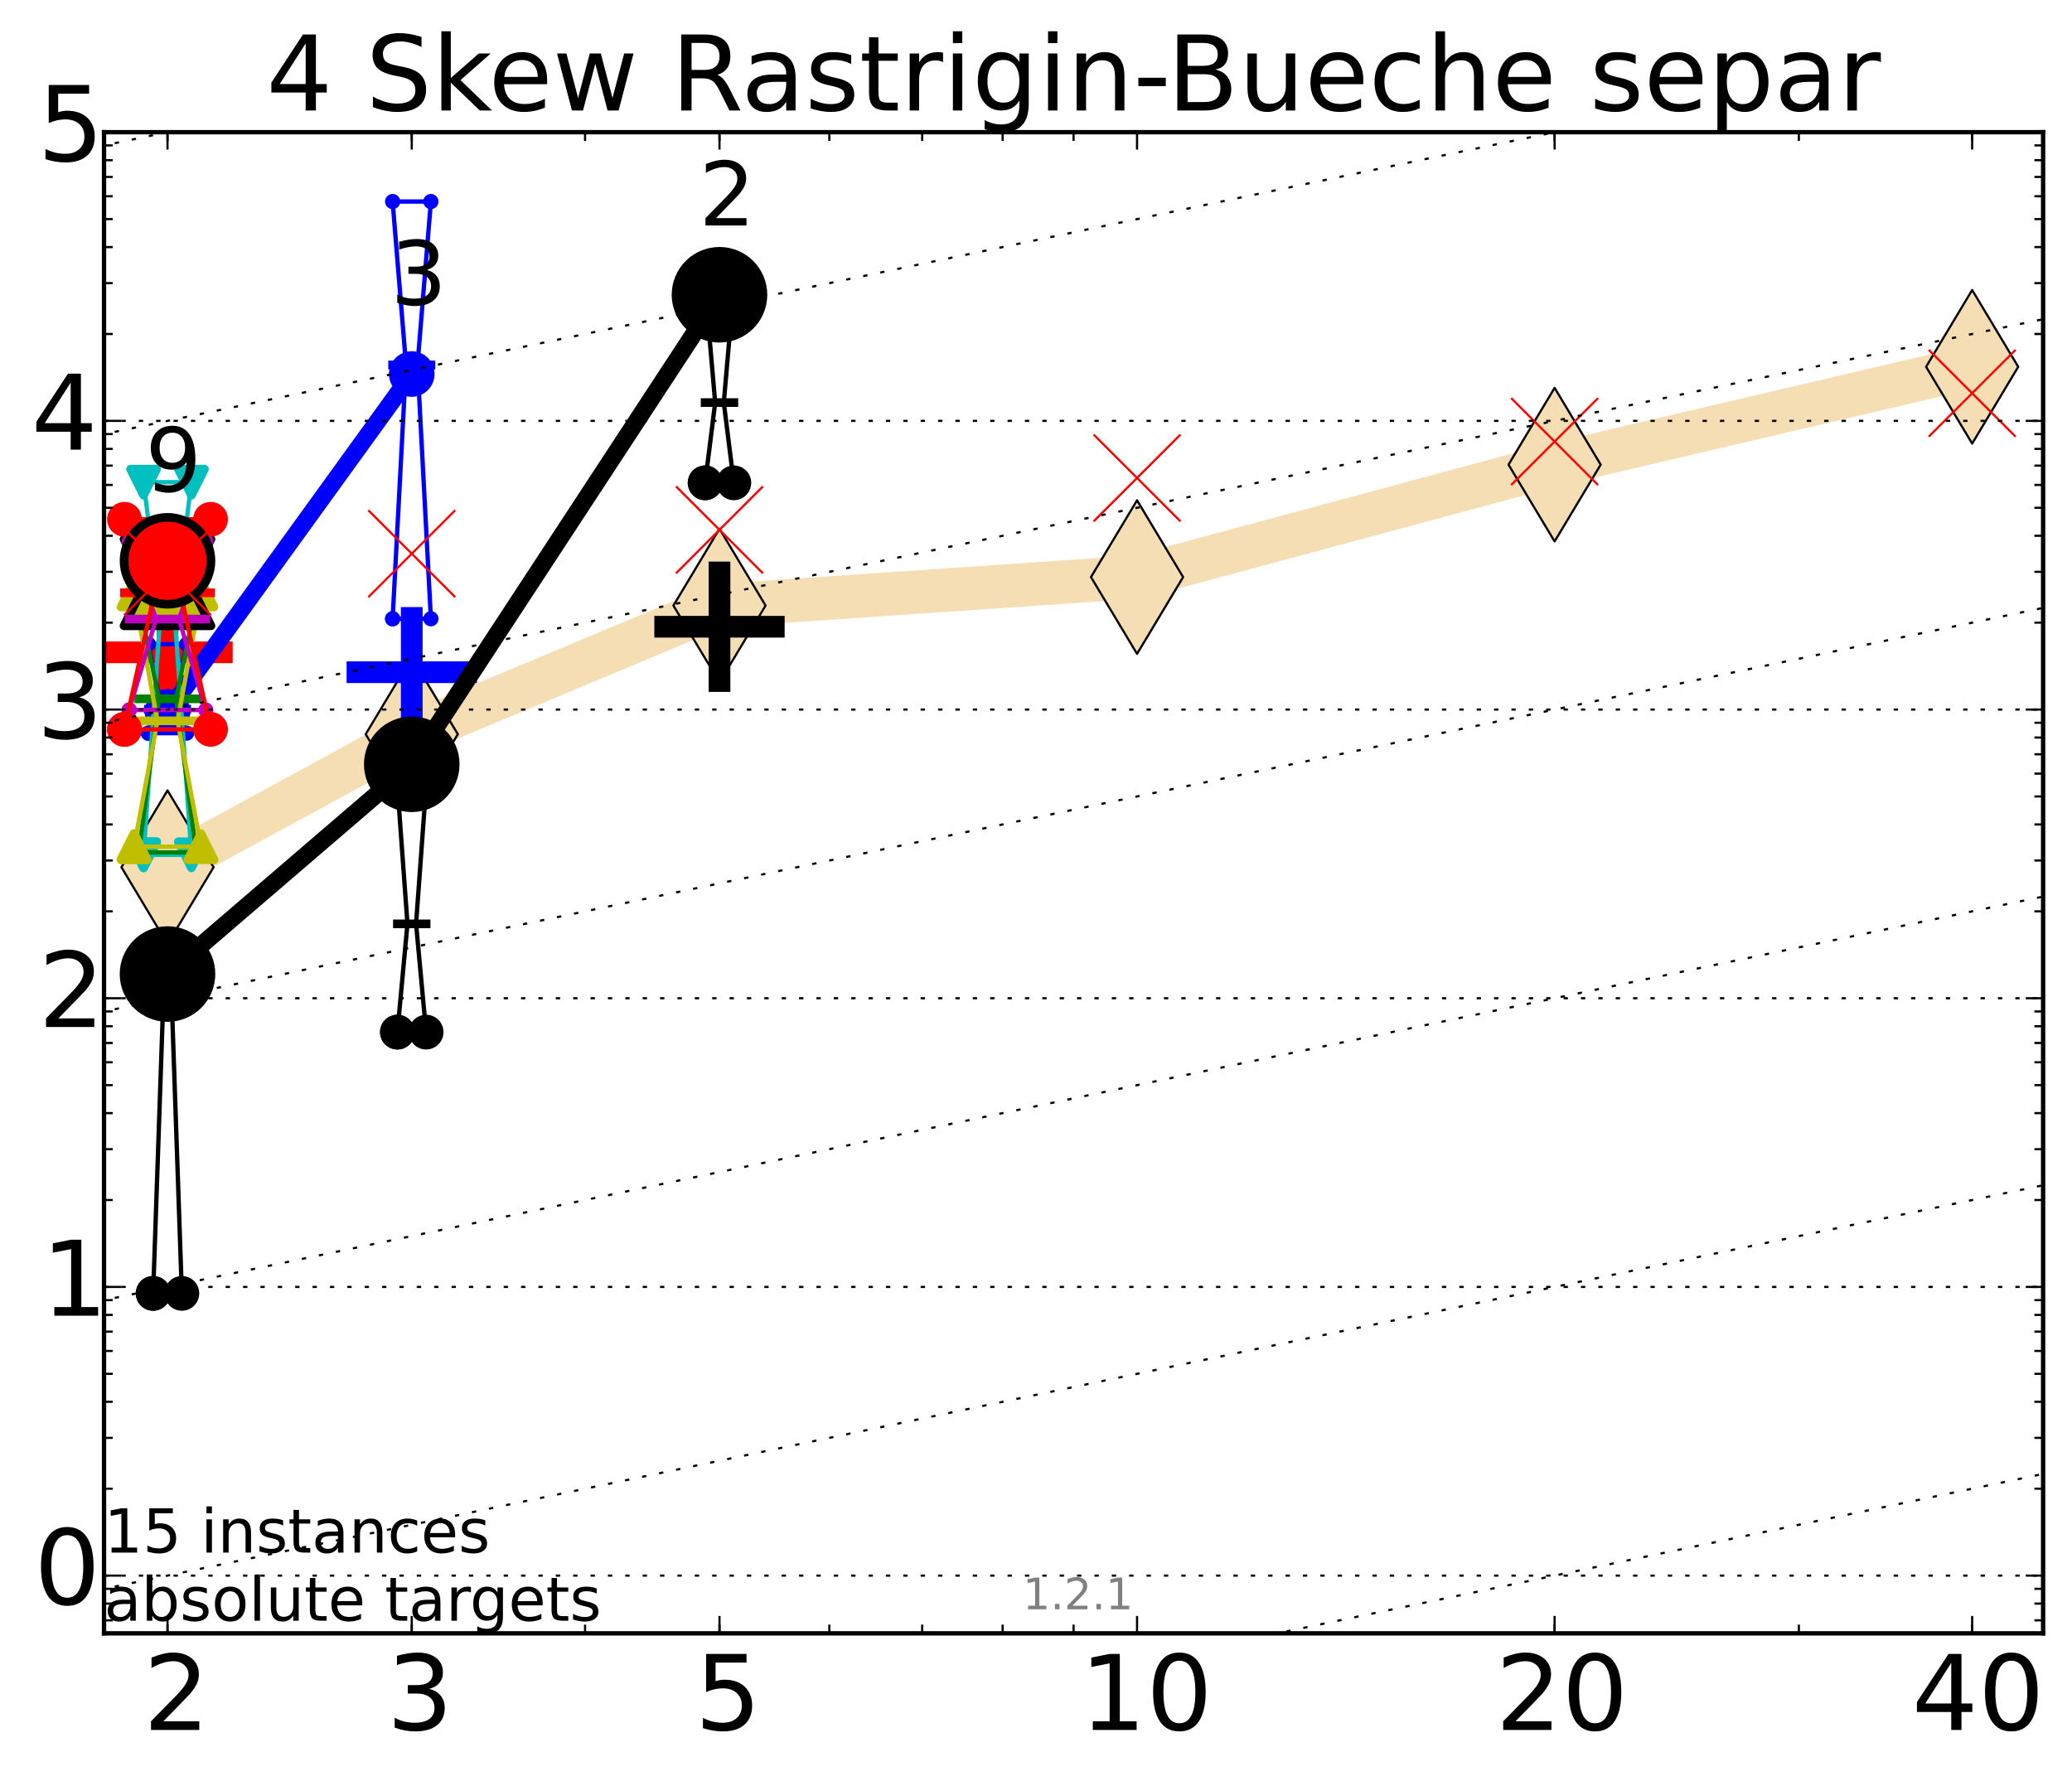 <?xml version="1.0" encoding="utf-8" standalone="no"?>
<!DOCTYPE svg PUBLIC "-//W3C//DTD SVG 1.1//EN"
  "http://www.w3.org/Graphics/SVG/1.1/DTD/svg11.dtd">
<!-- Created with matplotlib (http://matplotlib.org/) -->
<svg height="410pt" version="1.1" viewBox="0 0 477 410" width="477pt" xmlns="http://www.w3.org/2000/svg" xmlns:xlink="http://www.w3.org/1999/xlink">
 <defs>
  <style type="text/css">
*{stroke-linecap:butt;stroke-linejoin:round;}
  </style>
 </defs>
 <g id="figure_1">
  <g id="patch_1">
   <path d="
M0 410.464
L477.55 410.464
L477.55 0
L0 0
z
" style="fill:#ffffff;"/>
  </g>
  <g id="axes_1">
   <g id="patch_2">
    <path d="
M23.95 376.036
L470.35 376.036
L470.35 30.436
L23.95 30.436
z
" style="fill:#ffffff;"/>
   </g>
   <g id="line2d_1">
    <path clip-path="url(#pb011a55744)" d="
M38.562 199.655
L94.792 169.036
L165.635 139.412
L261.762 132.858
L357.889 106.974
L454.016 84.444" style="fill:none;stroke:#f5deb3;stroke-linecap:square;stroke-width:10;"/>
    <defs>
     <path d="
M-8.32667e-16 17.678
L10.607 0
L9.4369e-16 -17.678
L-10.607 -3.55271e-15
z
" id="m1b483a9f33" style="stroke:#000000;stroke-linejoin:miter;stroke-width:0.5;"/>
    </defs>
    <g clip-path="url(#pb011a55744)">
     <use style="fill:#f5deb3;stroke:#000000;stroke-linejoin:miter;stroke-width:0.5;" x="38.562" xlink:href="#m1b483a9f33" y="199.655"/>
     <use style="fill:#f5deb3;stroke:#000000;stroke-linejoin:miter;stroke-width:0.5;" x="94.792" xlink:href="#m1b483a9f33" y="169.036"/>
     <use style="fill:#f5deb3;stroke:#000000;stroke-linejoin:miter;stroke-width:0.5;" x="165.635" xlink:href="#m1b483a9f33" y="139.412"/>
     <use style="fill:#f5deb3;stroke:#000000;stroke-linejoin:miter;stroke-width:0.5;" x="261.762" xlink:href="#m1b483a9f33" y="132.858"/>
     <use style="fill:#f5deb3;stroke:#000000;stroke-linejoin:miter;stroke-width:0.5;" x="357.889" xlink:href="#m1b483a9f33" y="106.974"/>
     <use style="fill:#f5deb3;stroke:#000000;stroke-linejoin:miter;stroke-width:0.5;" x="454.016" xlink:href="#m1b483a9f33" y="84.444"/>
    </g>
   </g>
   <g id="line2d_2">
    <defs>
     <path d="
M-15 0
L15 0
M0 15
L0 -15" id="m917c654076" style="stroke:#ff0000;stroke-width:5;"/>
    </defs>
    <g clip-path="url(#pb011a55744)">
     <use style="fill:#ff0000;stroke:#ff0000;stroke-width:5;" x="38.562" xlink:href="#m917c654076" y="150.184"/>
    </g>
   </g>
   <g id="line2d_3">
    <defs>
     <path d="
M-15 0
L15 0
M0 15
L0 -15" id="m1b76dc52f1" style="stroke:#0000ff;stroke-width:5;"/>
    </defs>
    <g clip-path="url(#pb011a55744)">
     <use style="fill:#0000ff;stroke:#0000ff;stroke-width:5;" x="94.792" xlink:href="#m1b76dc52f1" y="154.761"/>
    </g>
   </g>
   <g id="line2d_4">
    <defs>
     <path d="
M-15 0
L15 0
M0 15
L0 -15" id="m0fbd970f08" style="stroke:#000000;stroke-width:5;"/>
    </defs>
    <g clip-path="url(#pb011a55744)">
     <use style="stroke:#000000;stroke-width:5;" x="165.635" xlink:href="#m0fbd970f08" y="144.294"/>
    </g>
   </g>
   <g id="line2d_5">
    <path clip-path="url(#pb011a55744)" d="
M35.257 297.763
L37.57 230.849
L35.257 222.359
L41.866 222.359
L39.553 230.849
L41.866 297.763
L35.257 297.763" style="fill:none;stroke:#000000;stroke-linecap:square;"/>
    <defs>
     <path d="
M0 0
C0 0 0 0 0 0
C0 0 0 0 0 0
C0 0 0 0 0 0
C0 0 0 0 0 0
C0 0 0 0 0 0
C0 0 0 0 0 0
C0 0 0 0 0 0
C0 0 0 0 0 0
z
" id="m927c9828cb" style="stroke:#000000;stroke-width:2;"/>
    </defs>
    <g clip-path="url(#pb011a55744)">
     <use style="stroke:#000000;stroke-width:2;" x="35.257" xlink:href="#m927c9828cb" y="297.763"/>
     <use style="stroke:#000000;stroke-width:2;" x="37.57" xlink:href="#m927c9828cb" y="230.849"/>
     <use style="stroke:#000000;stroke-width:2;" x="35.257" xlink:href="#m927c9828cb" y="222.359"/>
     <use style="stroke:#000000;stroke-width:2;" x="41.866" xlink:href="#m927c9828cb" y="222.359"/>
     <use style="stroke:#000000;stroke-width:2;" x="39.553" xlink:href="#m927c9828cb" y="230.849"/>
     <use style="stroke:#000000;stroke-width:2;" x="41.866" xlink:href="#m927c9828cb" y="297.763"/>
     <use style="stroke:#000000;stroke-width:2;" x="35.257" xlink:href="#m927c9828cb" y="297.763"/>
    </g>
   </g>
   <g id="line2d_6">
    <path clip-path="url(#pb011a55744)" d="
M35.257 297.763
L41.866 297.763
L41.866 222.359
L35.257 222.359
L35.257 297.763" style="fill:none;"/>
    <defs>
     <path d="
M0 3
C0.796 3 1.559 2.684 2.121 2.121
C2.684 1.559 3 0.796 3 0
C3 -0.796 2.684 -1.559 2.121 -2.121
C1.559 -2.684 0.796 -3 0 -3
C-0.796 -3 -1.559 -2.684 -2.121 -2.121
C-2.684 -1.559 -3 -0.796 -3 0
C-3 0.796 -2.684 1.559 -2.121 2.121
C-1.559 2.684 -0.796 3 0 3
z
" id="m5082eeedfc" style="stroke:#000000;stroke-width:2;"/>
    </defs>
    <g clip-path="url(#pb011a55744)">
     <use style="stroke:#000000;stroke-width:2;" x="35.257" xlink:href="#m5082eeedfc" y="297.763"/>
     <use style="stroke:#000000;stroke-width:2;" x="41.866" xlink:href="#m5082eeedfc" y="297.763"/>
     <use style="stroke:#000000;stroke-width:2;" x="41.866" xlink:href="#m5082eeedfc" y="222.359"/>
     <use style="stroke:#000000;stroke-width:2;" x="35.257" xlink:href="#m5082eeedfc" y="222.359"/>
     <use style="stroke:#000000;stroke-width:2;" x="35.257" xlink:href="#m5082eeedfc" y="297.763"/>
    </g>
   </g>
   <g id="line2d_7">
    <path clip-path="url(#pb011a55744)" d="
M35.257 230.849
L41.866 230.849" style="fill:none;stroke:#000000;stroke-linecap:square;stroke-width:2;"/>
    <g clip-path="url(#pb011a55744)">
     <use style="stroke:#000000;stroke-width:2;" x="35.257" xlink:href="#m927c9828cb" y="230.849"/>
     <use style="stroke:#000000;stroke-width:2;" x="41.866" xlink:href="#m927c9828cb" y="230.849"/>
    </g>
   </g>
   <g id="line2d_8">
    <path clip-path="url(#pb011a55744)" d="
M91.488 237.616
L93.801 212.695
L91.488 180.985
L98.097 180.985
L95.784 212.695
L98.097 237.616
L91.488 237.616" style="fill:none;stroke:#000000;stroke-linecap:square;"/>
    <g clip-path="url(#pb011a55744)">
     <use style="stroke:#000000;stroke-width:2;" x="91.488" xlink:href="#m927c9828cb" y="237.616"/>
     <use style="stroke:#000000;stroke-width:2;" x="93.801" xlink:href="#m927c9828cb" y="212.695"/>
     <use style="stroke:#000000;stroke-width:2;" x="91.488" xlink:href="#m927c9828cb" y="180.985"/>
     <use style="stroke:#000000;stroke-width:2;" x="98.097" xlink:href="#m927c9828cb" y="180.985"/>
     <use style="stroke:#000000;stroke-width:2;" x="95.784" xlink:href="#m927c9828cb" y="212.695"/>
     <use style="stroke:#000000;stroke-width:2;" x="98.097" xlink:href="#m927c9828cb" y="237.616"/>
     <use style="stroke:#000000;stroke-width:2;" x="91.488" xlink:href="#m927c9828cb" y="237.616"/>
    </g>
   </g>
   <g id="line2d_9">
    <path clip-path="url(#pb011a55744)" d="
M91.488 237.616
L98.097 237.616
L98.097 180.985
L91.488 180.985
L91.488 237.616" style="fill:none;"/>
    <g clip-path="url(#pb011a55744)">
     <use style="stroke:#000000;stroke-width:2;" x="91.488" xlink:href="#m5082eeedfc" y="237.616"/>
     <use style="stroke:#000000;stroke-width:2;" x="98.097" xlink:href="#m5082eeedfc" y="237.616"/>
     <use style="stroke:#000000;stroke-width:2;" x="98.097" xlink:href="#m5082eeedfc" y="180.985"/>
     <use style="stroke:#000000;stroke-width:2;" x="91.488" xlink:href="#m5082eeedfc" y="180.985"/>
     <use style="stroke:#000000;stroke-width:2;" x="91.488" xlink:href="#m5082eeedfc" y="237.616"/>
    </g>
   </g>
   <g id="line2d_10">
    <path clip-path="url(#pb011a55744)" d="
M91.488 212.695
L98.097 212.695" style="fill:none;stroke:#000000;stroke-linecap:square;stroke-width:2;"/>
    <g clip-path="url(#pb011a55744)">
     <use style="stroke:#000000;stroke-width:2;" x="91.488" xlink:href="#m927c9828cb" y="212.695"/>
     <use style="stroke:#000000;stroke-width:2;" x="98.097" xlink:href="#m927c9828cb" y="212.695"/>
    </g>
   </g>
   <g id="line2d_11">
    <path clip-path="url(#pb011a55744)" d="
M162.33 111.16
L164.643 92.684
L162.33 66.137
L168.939 66.137
L166.626 92.684
L168.939 111.16
L162.33 111.16" style="fill:none;stroke:#000000;stroke-linecap:square;"/>
    <g clip-path="url(#pb011a55744)">
     <use style="stroke:#000000;stroke-width:2;" x="162.33" xlink:href="#m927c9828cb" y="111.16"/>
     <use style="stroke:#000000;stroke-width:2;" x="164.643" xlink:href="#m927c9828cb" y="92.684"/>
     <use style="stroke:#000000;stroke-width:2;" x="162.33" xlink:href="#m927c9828cb" y="66.137"/>
     <use style="stroke:#000000;stroke-width:2;" x="168.939" xlink:href="#m927c9828cb" y="66.137"/>
     <use style="stroke:#000000;stroke-width:2;" x="166.626" xlink:href="#m927c9828cb" y="92.684"/>
     <use style="stroke:#000000;stroke-width:2;" x="168.939" xlink:href="#m927c9828cb" y="111.16"/>
     <use style="stroke:#000000;stroke-width:2;" x="162.33" xlink:href="#m927c9828cb" y="111.16"/>
    </g>
   </g>
   <g id="line2d_12">
    <path clip-path="url(#pb011a55744)" d="
M162.33 111.16
L168.939 111.16
L168.939 66.137
L162.33 66.137
L162.33 111.16" style="fill:none;"/>
    <g clip-path="url(#pb011a55744)">
     <use style="stroke:#000000;stroke-width:2;" x="162.33" xlink:href="#m5082eeedfc" y="111.16"/>
     <use style="stroke:#000000;stroke-width:2;" x="168.939" xlink:href="#m5082eeedfc" y="111.16"/>
     <use style="stroke:#000000;stroke-width:2;" x="168.939" xlink:href="#m5082eeedfc" y="66.137"/>
     <use style="stroke:#000000;stroke-width:2;" x="162.33" xlink:href="#m5082eeedfc" y="66.137"/>
     <use style="stroke:#000000;stroke-width:2;" x="162.33" xlink:href="#m5082eeedfc" y="111.16"/>
    </g>
   </g>
   <g id="line2d_13">
    <path clip-path="url(#pb011a55744)" d="
M162.33 92.684
L168.939 92.684" style="fill:none;stroke:#000000;stroke-linecap:square;stroke-width:2;"/>
    <g clip-path="url(#pb011a55744)">
     <use style="stroke:#000000;stroke-width:2;" x="162.33" xlink:href="#m927c9828cb" y="92.684"/>
     <use style="stroke:#000000;stroke-width:2;" x="168.939" xlink:href="#m927c9828cb" y="92.684"/>
    </g>
   </g>
   <g id="line2d_14">
    <path clip-path="url(#pb011a55744)" d="
M38.562 224.247
L94.792 175.951" style="fill:none;stroke:#000000;stroke-linecap:square;stroke-width:4;"/>
    <g clip-path="url(#pb011a55744)">
     <use style="stroke:#000000;stroke-width:2;" x="38.562" xlink:href="#m927c9828cb" y="224.247"/>
     <use style="stroke:#000000;stroke-width:2;" x="94.792" xlink:href="#m927c9828cb" y="175.951"/>
    </g>
   </g>
   <g id="line2d_15">
    <path clip-path="url(#pb011a55744)" d="
M94.792 175.951
L165.635 67.86" style="fill:none;stroke:#000000;stroke-linecap:square;stroke-width:4;"/>
    <g clip-path="url(#pb011a55744)">
     <use style="stroke:#000000;stroke-width:2;" x="94.792" xlink:href="#m927c9828cb" y="175.951"/>
     <use style="stroke:#000000;stroke-width:2;" x="165.635" xlink:href="#m927c9828cb" y="67.86"/>
    </g>
   </g>
   <g id="line2d_16">
    <path clip-path="url(#pb011a55744)" d="
M38.562 224.247
L94.792 175.951
L165.635 67.86" style="fill:none;"/>
    <defs>
     <path d="
M0 10
C2.652 10 5.196 8.946 7.071 7.071
C8.946 5.196 10 2.652 10 0
C10 -2.652 8.946 -5.196 7.071 -7.071
C5.196 -8.946 2.652 -10 0 -10
C-2.652 -10 -5.196 -8.946 -7.071 -7.071
C-8.946 -5.196 -10 -2.652 -10 0
C-10 2.652 -8.946 5.196 -7.071 7.071
C-5.196 8.946 -2.652 10 0 10
z
" id="mf88678cbc5" style="stroke:#000000;stroke-width:2;"/>
    </defs>
    <g clip-path="url(#pb011a55744)">
     <use style="stroke:#000000;stroke-width:2;" x="38.562" xlink:href="#mf88678cbc5" y="224.247"/>
     <use style="stroke:#000000;stroke-width:2;" x="94.792" xlink:href="#mf88678cbc5" y="175.951"/>
     <use style="stroke:#000000;stroke-width:2;" x="165.635" xlink:href="#mf88678cbc5" y="67.86"/>
    </g>
   </g>
   <g id="line2d_17">
    <path clip-path="url(#pb011a55744)" d="
M34.156 168.79
L37.24 163.287
L34.156 148.299
L42.968 148.299
L39.883 163.287
L42.968 168.79
L34.156 168.79" style="fill:none;stroke:#0000ff;stroke-linecap:square;"/>
    <defs>
     <path d="
M0 0
C0 0 0 0 0 0
C0 0 0 0 0 0
C0 0 0 0 0 0
C0 0 0 0 0 0
C0 0 0 0 0 0
C0 0 0 0 0 0
C0 0 0 0 0 0
C0 0 0 0 0 0
z
" id="m4443aac91f" style="stroke:#0000ff;stroke-width:0.5;"/>
    </defs>
    <g clip-path="url(#pb011a55744)">
     <use style="fill:#0000ff;stroke:#0000ff;stroke-width:0.5;" x="34.156" xlink:href="#m4443aac91f" y="168.79"/>
     <use style="fill:#0000ff;stroke:#0000ff;stroke-width:0.5;" x="37.24" xlink:href="#m4443aac91f" y="163.287"/>
     <use style="fill:#0000ff;stroke:#0000ff;stroke-width:0.5;" x="34.156" xlink:href="#m4443aac91f" y="148.299"/>
     <use style="fill:#0000ff;stroke:#0000ff;stroke-width:0.5;" x="42.968" xlink:href="#m4443aac91f" y="148.299"/>
     <use style="fill:#0000ff;stroke:#0000ff;stroke-width:0.5;" x="39.883" xlink:href="#m4443aac91f" y="163.287"/>
     <use style="fill:#0000ff;stroke:#0000ff;stroke-width:0.5;" x="42.968" xlink:href="#m4443aac91f" y="168.79"/>
     <use style="fill:#0000ff;stroke:#0000ff;stroke-width:0.5;" x="34.156" xlink:href="#m4443aac91f" y="168.79"/>
    </g>
   </g>
   <g id="line2d_18">
    <path clip-path="url(#pb011a55744)" d="
M34.156 168.79
L42.968 168.79
L42.968 148.299
L34.156 148.299
L34.156 168.79" style="fill:none;"/>
    <defs>
     <path d="
M0 1.5
C0.398 1.5 0.779 1.342 1.061 1.061
C1.342 0.779 1.5 0.398 1.5 0
C1.5 -0.398 1.342 -0.779 1.061 -1.061
C0.779 -1.342 0.398 -1.5 0 -1.5
C-0.398 -1.5 -0.779 -1.342 -1.061 -1.061
C-1.342 -0.779 -1.5 -0.398 -1.5 0
C-1.5 0.398 -1.342 0.779 -1.061 1.061
C-0.779 1.342 -0.398 1.5 0 1.5
z
" id="m76a7ce5b4a" style="stroke:#0000ff;stroke-width:0.5;"/>
    </defs>
    <g clip-path="url(#pb011a55744)">
     <use style="fill:#0000ff;stroke:#0000ff;stroke-width:0.5;" x="34.156" xlink:href="#m76a7ce5b4a" y="168.79"/>
     <use style="fill:#0000ff;stroke:#0000ff;stroke-width:0.5;" x="42.968" xlink:href="#m76a7ce5b4a" y="168.79"/>
     <use style="fill:#0000ff;stroke:#0000ff;stroke-width:0.5;" x="42.968" xlink:href="#m76a7ce5b4a" y="148.299"/>
     <use style="fill:#0000ff;stroke:#0000ff;stroke-width:0.5;" x="34.156" xlink:href="#m76a7ce5b4a" y="148.299"/>
     <use style="fill:#0000ff;stroke:#0000ff;stroke-width:0.5;" x="34.156" xlink:href="#m76a7ce5b4a" y="168.79"/>
    </g>
   </g>
   <g id="line2d_19">
    <path clip-path="url(#pb011a55744)" d="
M34.156 163.287
L42.968 163.287" style="fill:none;stroke:#0000ff;stroke-linecap:square;stroke-width:2;"/>
    <g clip-path="url(#pb011a55744)">
     <use style="fill:#0000ff;stroke:#0000ff;stroke-width:0.5;" x="34.156" xlink:href="#m4443aac91f" y="163.287"/>
     <use style="fill:#0000ff;stroke:#0000ff;stroke-width:0.5;" x="42.968" xlink:href="#m4443aac91f" y="163.287"/>
    </g>
   </g>
   <g id="line2d_20">
    <path clip-path="url(#pb011a55744)" d="
M90.386 142.457
L93.471 84.027
L90.386 46.398
L99.198 46.398
L96.114 84.027
L99.198 142.457
L90.386 142.457" style="fill:none;stroke:#0000ff;stroke-linecap:square;"/>
    <g clip-path="url(#pb011a55744)">
     <use style="fill:#0000ff;stroke:#0000ff;stroke-width:0.5;" x="90.386" xlink:href="#m4443aac91f" y="142.457"/>
     <use style="fill:#0000ff;stroke:#0000ff;stroke-width:0.5;" x="93.471" xlink:href="#m4443aac91f" y="84.027"/>
     <use style="fill:#0000ff;stroke:#0000ff;stroke-width:0.5;" x="90.386" xlink:href="#m4443aac91f" y="46.398"/>
     <use style="fill:#0000ff;stroke:#0000ff;stroke-width:0.5;" x="99.198" xlink:href="#m4443aac91f" y="46.398"/>
     <use style="fill:#0000ff;stroke:#0000ff;stroke-width:0.5;" x="96.114" xlink:href="#m4443aac91f" y="84.027"/>
     <use style="fill:#0000ff;stroke:#0000ff;stroke-width:0.5;" x="99.198" xlink:href="#m4443aac91f" y="142.457"/>
     <use style="fill:#0000ff;stroke:#0000ff;stroke-width:0.5;" x="90.386" xlink:href="#m4443aac91f" y="142.457"/>
    </g>
   </g>
   <g id="line2d_21">
    <path clip-path="url(#pb011a55744)" d="
M90.386 142.457
L99.198 142.457
L99.198 46.398
L90.386 46.398
L90.386 142.457" style="fill:none;"/>
    <g clip-path="url(#pb011a55744)">
     <use style="fill:#0000ff;stroke:#0000ff;stroke-width:0.5;" x="90.386" xlink:href="#m76a7ce5b4a" y="142.457"/>
     <use style="fill:#0000ff;stroke:#0000ff;stroke-width:0.5;" x="99.198" xlink:href="#m76a7ce5b4a" y="142.457"/>
     <use style="fill:#0000ff;stroke:#0000ff;stroke-width:0.5;" x="99.198" xlink:href="#m76a7ce5b4a" y="46.398"/>
     <use style="fill:#0000ff;stroke:#0000ff;stroke-width:0.5;" x="90.386" xlink:href="#m76a7ce5b4a" y="46.398"/>
     <use style="fill:#0000ff;stroke:#0000ff;stroke-width:0.5;" x="90.386" xlink:href="#m76a7ce5b4a" y="142.457"/>
    </g>
   </g>
   <g id="line2d_22">
    <path clip-path="url(#pb011a55744)" d="
M90.386 84.027
L99.198 84.027" style="fill:none;stroke:#0000ff;stroke-linecap:square;stroke-width:2;"/>
    <g clip-path="url(#pb011a55744)">
     <use style="fill:#0000ff;stroke:#0000ff;stroke-width:0.5;" x="90.386" xlink:href="#m4443aac91f" y="84.027"/>
     <use style="fill:#0000ff;stroke:#0000ff;stroke-width:0.5;" x="99.198" xlink:href="#m4443aac91f" y="84.027"/>
    </g>
   </g>
   <g id="line2d_23">
    <path clip-path="url(#pb011a55744)" d="
M38.562 163.895
L94.792 86.11" style="fill:none;stroke:#0000ff;stroke-linecap:square;stroke-width:4;"/>
    <g clip-path="url(#pb011a55744)">
     <use style="fill:#0000ff;stroke:#0000ff;stroke-width:0.5;" x="38.562" xlink:href="#m4443aac91f" y="163.895"/>
     <use style="fill:#0000ff;stroke:#0000ff;stroke-width:0.5;" x="94.792" xlink:href="#m4443aac91f" y="86.11"/>
    </g>
   </g>
   <g id="line2d_24">
    <path clip-path="url(#pb011a55744)" d="
M38.562 163.895
L94.792 86.11" style="fill:none;"/>
    <defs>
     <path d="
M0 5
C1.326 5 2.598 4.473 3.536 3.536
C4.473 2.598 5 1.326 5 0
C5 -1.326 4.473 -2.598 3.536 -3.536
C2.598 -4.473 1.326 -5 0 -5
C-1.326 -5 -2.598 -4.473 -3.536 -3.536
C-4.473 -2.598 -5 -1.326 -5 0
C-5 1.326 -4.473 2.598 -3.536 3.536
C-2.598 4.473 -1.326 5 0 5
z
" id="m6f1fcf6525" style="stroke:#0000ff;stroke-width:0.5;"/>
    </defs>
    <g clip-path="url(#pb011a55744)">
     <use style="fill:#0000ff;stroke:#0000ff;stroke-width:0.5;" x="38.562" xlink:href="#m6f1fcf6525" y="163.895"/>
     <use style="fill:#0000ff;stroke:#0000ff;stroke-width:0.5;" x="94.792" xlink:href="#m6f1fcf6525" y="86.11"/>
    </g>
   </g>
   <g id="line2d_25">
    <path clip-path="url(#pb011a55744)" d="
M33.054 196.794
L36.909 141.732
L33.054 111.012
L44.069 111.012
L40.214 141.732
L44.069 196.794
L33.054 196.794" style="fill:none;stroke:#00bfbf;stroke-linecap:square;"/>
    <defs>
     <path d="
M0 0
L0 0
L0 0
z
" id="m9ac02d4b70" style="stroke:#00bfbf;stroke-linejoin:miter;stroke-width:2;"/>
    </defs>
    <g clip-path="url(#pb011a55744)">
     <use style="fill:#00bfbf;stroke:#00bfbf;stroke-linejoin:miter;stroke-width:2;" x="33.054" xlink:href="#m9ac02d4b70" y="196.794"/>
     <use style="fill:#00bfbf;stroke:#00bfbf;stroke-linejoin:miter;stroke-width:2;" x="36.909" xlink:href="#m9ac02d4b70" y="141.732"/>
     <use style="fill:#00bfbf;stroke:#00bfbf;stroke-linejoin:miter;stroke-width:2;" x="33.054" xlink:href="#m9ac02d4b70" y="111.012"/>
     <use style="fill:#00bfbf;stroke:#00bfbf;stroke-linejoin:miter;stroke-width:2;" x="44.069" xlink:href="#m9ac02d4b70" y="111.012"/>
     <use style="fill:#00bfbf;stroke:#00bfbf;stroke-linejoin:miter;stroke-width:2;" x="40.214" xlink:href="#m9ac02d4b70" y="141.732"/>
     <use style="fill:#00bfbf;stroke:#00bfbf;stroke-linejoin:miter;stroke-width:2;" x="44.069" xlink:href="#m9ac02d4b70" y="196.794"/>
     <use style="fill:#00bfbf;stroke:#00bfbf;stroke-linejoin:miter;stroke-width:2;" x="33.054" xlink:href="#m9ac02d4b70" y="196.794"/>
    </g>
   </g>
   <g id="line2d_26">
    <path clip-path="url(#pb011a55744)" d="
M33.054 196.794
L44.069 196.794
L44.069 111.012
L33.054 111.012
L33.054 196.794" style="fill:none;"/>
    <defs>
     <path d="
M-3.67394e-16 3
L3 -3
L-3 -3
z
" id="mf178d8dd23" style="stroke:#00bfbf;stroke-linejoin:miter;stroke-width:2;"/>
    </defs>
    <g clip-path="url(#pb011a55744)">
     <use style="fill:#00bfbf;stroke:#00bfbf;stroke-linejoin:miter;stroke-width:2;" x="33.054" xlink:href="#mf178d8dd23" y="196.794"/>
     <use style="fill:#00bfbf;stroke:#00bfbf;stroke-linejoin:miter;stroke-width:2;" x="44.069" xlink:href="#mf178d8dd23" y="196.794"/>
     <use style="fill:#00bfbf;stroke:#00bfbf;stroke-linejoin:miter;stroke-width:2;" x="44.069" xlink:href="#mf178d8dd23" y="111.012"/>
     <use style="fill:#00bfbf;stroke:#00bfbf;stroke-linejoin:miter;stroke-width:2;" x="33.054" xlink:href="#mf178d8dd23" y="111.012"/>
     <use style="fill:#00bfbf;stroke:#00bfbf;stroke-linejoin:miter;stroke-width:2;" x="33.054" xlink:href="#mf178d8dd23" y="196.794"/>
    </g>
   </g>
   <g id="line2d_27">
    <path clip-path="url(#pb011a55744)" d="
M33.054 141.732
L44.069 141.732" style="fill:none;stroke:#00bfbf;stroke-linecap:square;stroke-width:2;"/>
    <g clip-path="url(#pb011a55744)">
     <use style="fill:#00bfbf;stroke:#00bfbf;stroke-linejoin:miter;stroke-width:2;" x="33.054" xlink:href="#m9ac02d4b70" y="141.732"/>
     <use style="fill:#00bfbf;stroke:#00bfbf;stroke-linejoin:miter;stroke-width:2;" x="44.069" xlink:href="#m9ac02d4b70" y="141.732"/>
    </g>
   </g>
   <g id="line2d_28">
    <path clip-path="url(#pb011a55744)" d="
M38.562 134.126" style="fill:none;"/>
    <defs>
     <path d="
M-1.22465e-15 10
L10 -10
L-10 -10
z
" id="m3e14c286d9" style="stroke:#000000;stroke-linejoin:miter;stroke-width:2;"/>
    </defs>
    <g clip-path="url(#pb011a55744)">
     <use style="fill:#00bfbf;stroke:#000000;stroke-linejoin:miter;stroke-width:2;" x="38.562" xlink:href="#m3e14c286d9" y="134.126"/>
    </g>
   </g>
   <g id="line2d_29">
    <path clip-path="url(#pb011a55744)" d="
M31.953 196.248
L36.579 160.885
L31.953 138.319
L45.17 138.319
L40.544 160.885
L45.17 196.248
L31.953 196.248" style="fill:none;stroke:#008000;stroke-linecap:square;"/>
    <defs>
     <path d="
M0 0
C0 0 0 0 0 0
C0 0 0 0 0 0
C0 0 0 0 0 0
C0 0 0 0 0 0
C0 0 0 0 0 0
C0 0 0 0 0 0
C0 0 0 0 0 0
C0 0 0 0 0 0
z
" id="mf3da2ae3b2" style="stroke:#008000;stroke-width:0.5;"/>
    </defs>
    <g clip-path="url(#pb011a55744)">
     <use style="fill:#008000;stroke:#008000;stroke-width:0.5;" x="31.953" xlink:href="#mf3da2ae3b2" y="196.248"/>
     <use style="fill:#008000;stroke:#008000;stroke-width:0.5;" x="36.579" xlink:href="#mf3da2ae3b2" y="160.885"/>
     <use style="fill:#008000;stroke:#008000;stroke-width:0.5;" x="31.953" xlink:href="#mf3da2ae3b2" y="138.319"/>
     <use style="fill:#008000;stroke:#008000;stroke-width:0.5;" x="45.171" xlink:href="#mf3da2ae3b2" y="138.319"/>
     <use style="fill:#008000;stroke:#008000;stroke-width:0.5;" x="40.544" xlink:href="#mf3da2ae3b2" y="160.885"/>
     <use style="fill:#008000;stroke:#008000;stroke-width:0.5;" x="45.171" xlink:href="#mf3da2ae3b2" y="196.248"/>
     <use style="fill:#008000;stroke:#008000;stroke-width:0.5;" x="31.953" xlink:href="#mf3da2ae3b2" y="196.248"/>
    </g>
   </g>
   <g id="line2d_30">
    <path clip-path="url(#pb011a55744)" d="
M31.953 196.248
L45.17 196.248
L45.17 138.319
L31.953 138.319
L31.953 196.248" style="fill:none;"/>
    <defs>
     <path d="
M0 1.5
C0.398 1.5 0.779 1.342 1.061 1.061
C1.342 0.779 1.5 0.398 1.5 0
C1.5 -0.398 1.342 -0.779 1.061 -1.061
C0.779 -1.342 0.398 -1.5 0 -1.5
C-0.398 -1.5 -0.779 -1.342 -1.061 -1.061
C-1.342 -0.779 -1.5 -0.398 -1.5 0
C-1.5 0.398 -1.342 0.779 -1.061 1.061
C-0.779 1.342 -0.398 1.5 0 1.5
z
" id="mb0b177905e" style="stroke:#008000;stroke-width:0.5;"/>
    </defs>
    <g clip-path="url(#pb011a55744)">
     <use style="fill:#008000;stroke:#008000;stroke-width:0.5;" x="31.953" xlink:href="#mb0b177905e" y="196.248"/>
     <use style="fill:#008000;stroke:#008000;stroke-width:0.5;" x="45.171" xlink:href="#mb0b177905e" y="196.248"/>
     <use style="fill:#008000;stroke:#008000;stroke-width:0.5;" x="45.171" xlink:href="#mb0b177905e" y="138.319"/>
     <use style="fill:#008000;stroke:#008000;stroke-width:0.5;" x="31.953" xlink:href="#mb0b177905e" y="138.319"/>
     <use style="fill:#008000;stroke:#008000;stroke-width:0.5;" x="31.953" xlink:href="#mb0b177905e" y="196.248"/>
    </g>
   </g>
   <g id="line2d_31">
    <path clip-path="url(#pb011a55744)" d="
M31.953 160.885
L45.17 160.885" style="fill:none;stroke:#008000;stroke-linecap:square;stroke-width:2;"/>
    <g clip-path="url(#pb011a55744)">
     <use style="fill:#008000;stroke:#008000;stroke-width:0.5;" x="31.953" xlink:href="#mf3da2ae3b2" y="160.885"/>
     <use style="fill:#008000;stroke:#008000;stroke-width:0.5;" x="45.171" xlink:href="#mf3da2ae3b2" y="160.885"/>
    </g>
   </g>
   <g id="line2d_32">
    <path clip-path="url(#pb011a55744)" d="
M38.562 134.099" style="fill:none;"/>
    <defs>
     <path d="
M0 5
C1.326 5 2.598 4.473 3.536 3.536
C4.473 2.598 5 1.326 5 0
C5 -1.326 4.473 -2.598 3.536 -3.536
C2.598 -4.473 1.326 -5 0 -5
C-1.326 -5 -2.598 -4.473 -3.536 -3.536
C-4.473 -2.598 -5 -1.326 -5 0
C-5 1.326 -4.473 2.598 -3.536 3.536
C-2.598 4.473 -1.326 5 0 5
z
" id="mcecd3d9643" style="stroke:#008000;stroke-width:0.5;"/>
    </defs>
    <g clip-path="url(#pb011a55744)">
     <use style="fill:#008000;stroke:#008000;stroke-width:0.5;" x="38.562" xlink:href="#mcecd3d9643" y="134.099"/>
    </g>
   </g>
   <g id="line2d_33">
    <path clip-path="url(#pb011a55744)" d="
M30.851 194.926
L36.248 165.955
L30.851 136.745
L46.272 136.745
L40.875 165.955
L46.272 194.926
L30.851 194.926" style="fill:none;stroke:#bfbf00;stroke-linecap:square;"/>
    <defs>
     <path d="
M0 0
L0 0
L0 0
z
" id="m305ae481a1" style="stroke:#bfbf00;stroke-linejoin:miter;stroke-width:2;"/>
    </defs>
    <g clip-path="url(#pb011a55744)">
     <use style="fill:#bfbf00;stroke:#bfbf00;stroke-linejoin:miter;stroke-width:2;" x="30.851" xlink:href="#m305ae481a1" y="194.926"/>
     <use style="fill:#bfbf00;stroke:#bfbf00;stroke-linejoin:miter;stroke-width:2;" x="36.248" xlink:href="#m305ae481a1" y="165.955"/>
     <use style="fill:#bfbf00;stroke:#bfbf00;stroke-linejoin:miter;stroke-width:2;" x="30.851" xlink:href="#m305ae481a1" y="136.745"/>
     <use style="fill:#bfbf00;stroke:#bfbf00;stroke-linejoin:miter;stroke-width:2;" x="46.272" xlink:href="#m305ae481a1" y="136.745"/>
     <use style="fill:#bfbf00;stroke:#bfbf00;stroke-linejoin:miter;stroke-width:2;" x="40.875" xlink:href="#m305ae481a1" y="165.955"/>
     <use style="fill:#bfbf00;stroke:#bfbf00;stroke-linejoin:miter;stroke-width:2;" x="46.272" xlink:href="#m305ae481a1" y="194.926"/>
     <use style="fill:#bfbf00;stroke:#bfbf00;stroke-linejoin:miter;stroke-width:2;" x="30.851" xlink:href="#m305ae481a1" y="194.926"/>
    </g>
   </g>
   <g id="line2d_34">
    <path clip-path="url(#pb011a55744)" d="
M30.851 194.926
L46.272 194.926
L46.272 136.745
L30.851 136.745
L30.851 194.926" style="fill:none;"/>
    <defs>
     <path d="
M0 -3
L-3 3
L3 3
z
" id="m7e6fbcf688" style="stroke:#bfbf00;stroke-linejoin:miter;stroke-width:2;"/>
    </defs>
    <g clip-path="url(#pb011a55744)">
     <use style="fill:#bfbf00;stroke:#bfbf00;stroke-linejoin:miter;stroke-width:2;" x="30.851" xlink:href="#m7e6fbcf688" y="194.926"/>
     <use style="fill:#bfbf00;stroke:#bfbf00;stroke-linejoin:miter;stroke-width:2;" x="46.272" xlink:href="#m7e6fbcf688" y="194.926"/>
     <use style="fill:#bfbf00;stroke:#bfbf00;stroke-linejoin:miter;stroke-width:2;" x="46.272" xlink:href="#m7e6fbcf688" y="136.745"/>
     <use style="fill:#bfbf00;stroke:#bfbf00;stroke-linejoin:miter;stroke-width:2;" x="30.851" xlink:href="#m7e6fbcf688" y="136.745"/>
     <use style="fill:#bfbf00;stroke:#bfbf00;stroke-linejoin:miter;stroke-width:2;" x="30.851" xlink:href="#m7e6fbcf688" y="194.926"/>
    </g>
   </g>
   <g id="line2d_35">
    <path clip-path="url(#pb011a55744)" d="
M30.851 165.955
L46.272 165.955" style="fill:none;stroke:#bfbf00;stroke-linecap:square;stroke-width:2;"/>
    <g clip-path="url(#pb011a55744)">
     <use style="fill:#bfbf00;stroke:#bfbf00;stroke-linejoin:miter;stroke-width:2;" x="30.851" xlink:href="#m305ae481a1" y="165.955"/>
     <use style="fill:#bfbf00;stroke:#bfbf00;stroke-linejoin:miter;stroke-width:2;" x="46.272" xlink:href="#m305ae481a1" y="165.955"/>
    </g>
   </g>
   <g id="line2d_36">
    <path clip-path="url(#pb011a55744)" d="
M38.562 134.068" style="fill:none;"/>
    <defs>
     <path d="
M0 -10
L-10 10
L10 10
z
" id="m0b3fcd2f2a" style="stroke:#000000;stroke-linejoin:miter;stroke-width:2;"/>
    </defs>
    <g clip-path="url(#pb011a55744)">
     <use style="fill:#bfbf00;stroke:#000000;stroke-linejoin:miter;stroke-width:2;" x="38.562" xlink:href="#m0b3fcd2f2a" y="134.068"/>
    </g>
   </g>
   <g id="line2d_37">
    <path clip-path="url(#pb011a55744)" d="
M29.75 163.461
L35.918 142.52
L29.75 124.678
L47.373 124.678
L41.205 142.52
L47.373 163.461
L29.75 163.461" style="fill:none;stroke:#bf00bf;stroke-linecap:square;"/>
    <defs>
     <path d="
M0 0
C0 0 0 0 0 0
C0 0 0 0 0 0
C0 0 0 0 0 0
C0 0 0 0 0 0
C0 0 0 0 0 0
C0 0 0 0 0 0
C0 0 0 0 0 0
C0 0 0 0 0 0
z
" id="ma7358f3653" style="stroke:#bf00bf;stroke-width:0.5;"/>
    </defs>
    <g clip-path="url(#pb011a55744)">
     <use style="fill:#bf00bf;stroke:#bf00bf;stroke-width:0.5;" x="29.75" xlink:href="#ma7358f3653" y="163.461"/>
     <use style="fill:#bf00bf;stroke:#bf00bf;stroke-width:0.5;" x="35.918" xlink:href="#ma7358f3653" y="142.52"/>
     <use style="fill:#bf00bf;stroke:#bf00bf;stroke-width:0.5;" x="29.75" xlink:href="#ma7358f3653" y="124.678"/>
     <use style="fill:#bf00bf;stroke:#bf00bf;stroke-width:0.5;" x="47.373" xlink:href="#ma7358f3653" y="124.678"/>
     <use style="fill:#bf00bf;stroke:#bf00bf;stroke-width:0.5;" x="41.205" xlink:href="#ma7358f3653" y="142.52"/>
     <use style="fill:#bf00bf;stroke:#bf00bf;stroke-width:0.5;" x="47.373" xlink:href="#ma7358f3653" y="163.461"/>
     <use style="fill:#bf00bf;stroke:#bf00bf;stroke-width:0.5;" x="29.75" xlink:href="#ma7358f3653" y="163.461"/>
    </g>
   </g>
   <g id="line2d_38">
    <path clip-path="url(#pb011a55744)" d="
M29.75 163.461
L47.373 163.461
L47.373 124.678
L29.75 124.678
L29.75 163.461" style="fill:none;"/>
    <defs>
     <path d="
M0 1.5
C0.398 1.5 0.779 1.342 1.061 1.061
C1.342 0.779 1.5 0.398 1.5 0
C1.5 -0.398 1.342 -0.779 1.061 -1.061
C0.779 -1.342 0.398 -1.5 0 -1.5
C-0.398 -1.5 -0.779 -1.342 -1.061 -1.061
C-1.342 -0.779 -1.5 -0.398 -1.5 0
C-1.5 0.398 -1.342 0.779 -1.061 1.061
C-0.779 1.342 -0.398 1.5 0 1.5
z
" id="m56b4842580" style="stroke:#bf00bf;stroke-width:0.5;"/>
    </defs>
    <g clip-path="url(#pb011a55744)">
     <use style="fill:#bf00bf;stroke:#bf00bf;stroke-width:0.5;" x="29.75" xlink:href="#m56b4842580" y="163.461"/>
     <use style="fill:#bf00bf;stroke:#bf00bf;stroke-width:0.5;" x="47.373" xlink:href="#m56b4842580" y="163.461"/>
     <use style="fill:#bf00bf;stroke:#bf00bf;stroke-width:0.5;" x="47.373" xlink:href="#m56b4842580" y="124.678"/>
     <use style="fill:#bf00bf;stroke:#bf00bf;stroke-width:0.5;" x="29.75" xlink:href="#m56b4842580" y="124.678"/>
     <use style="fill:#bf00bf;stroke:#bf00bf;stroke-width:0.5;" x="29.75" xlink:href="#m56b4842580" y="163.461"/>
    </g>
   </g>
   <g id="line2d_39">
    <path clip-path="url(#pb011a55744)" d="
M29.75 142.52
L47.373 142.52" style="fill:none;stroke:#bf00bf;stroke-linecap:square;stroke-width:2;"/>
    <g clip-path="url(#pb011a55744)">
     <use style="fill:#bf00bf;stroke:#bf00bf;stroke-width:0.5;" x="29.75" xlink:href="#ma7358f3653" y="142.52"/>
     <use style="fill:#bf00bf;stroke:#bf00bf;stroke-width:0.5;" x="47.373" xlink:href="#ma7358f3653" y="142.52"/>
    </g>
   </g>
   <g id="line2d_40">
    <path clip-path="url(#pb011a55744)" d="
M38.562 133.983" style="fill:none;"/>
    <defs>
     <path d="
M0 5
C1.326 5 2.598 4.473 3.536 3.536
C4.473 2.598 5 1.326 5 0
C5 -1.326 4.473 -2.598 3.536 -3.536
C2.598 -4.473 1.326 -5 0 -5
C-1.326 -5 -2.598 -4.473 -3.536 -3.536
C-4.473 -2.598 -5 -1.326 -5 0
C-5 1.326 -4.473 2.598 -3.536 3.536
C-2.598 4.473 -1.326 5 0 5
z
" id="m536e98b0b7" style="stroke:#bf00bf;stroke-width:0.5;"/>
    </defs>
    <g clip-path="url(#pb011a55744)">
     <use style="fill:#bf00bf;stroke:#bf00bf;stroke-width:0.5;" x="38.562" xlink:href="#m536e98b0b7" y="133.983"/>
    </g>
   </g>
   <g id="line2d_41">
    <path clip-path="url(#pb011a55744)" d="
M28.648 167.915
L35.588 136.471
L28.648 119.551
L48.475 119.551
L41.536 136.471
L48.475 167.915
L28.648 167.915" style="fill:none;stroke:#ff0000;stroke-linecap:square;"/>
    <defs>
     <path d="
M0 0
C0 0 0 0 0 0
C0 0 0 0 0 0
C0 0 0 0 0 0
C0 0 0 0 0 0
C0 0 0 0 0 0
C0 0 0 0 0 0
C0 0 0 0 0 0
C0 0 0 0 0 0
z
" id="mf83d596818" style="stroke:#ff0000;stroke-width:2;"/>
    </defs>
    <g clip-path="url(#pb011a55744)">
     <use style="fill:#ff0000;stroke:#ff0000;stroke-width:2;" x="28.648" xlink:href="#mf83d596818" y="167.915"/>
     <use style="fill:#ff0000;stroke:#ff0000;stroke-width:2;" x="35.588" xlink:href="#mf83d596818" y="136.471"/>
     <use style="fill:#ff0000;stroke:#ff0000;stroke-width:2;" x="28.648" xlink:href="#mf83d596818" y="119.551"/>
     <use style="fill:#ff0000;stroke:#ff0000;stroke-width:2;" x="48.475" xlink:href="#mf83d596818" y="119.551"/>
     <use style="fill:#ff0000;stroke:#ff0000;stroke-width:2;" x="41.536" xlink:href="#mf83d596818" y="136.471"/>
     <use style="fill:#ff0000;stroke:#ff0000;stroke-width:2;" x="48.475" xlink:href="#mf83d596818" y="167.915"/>
     <use style="fill:#ff0000;stroke:#ff0000;stroke-width:2;" x="28.648" xlink:href="#mf83d596818" y="167.915"/>
    </g>
   </g>
   <g id="line2d_42">
    <path clip-path="url(#pb011a55744)" d="
M28.648 167.915
L48.475 167.915
L48.475 119.551
L28.648 119.551
L28.648 167.915" style="fill:none;"/>
    <defs>
     <path d="
M0 3
C0.796 3 1.559 2.684 2.121 2.121
C2.684 1.559 3 0.796 3 0
C3 -0.796 2.684 -1.559 2.121 -2.121
C1.559 -2.684 0.796 -3 0 -3
C-0.796 -3 -1.559 -2.684 -2.121 -2.121
C-2.684 -1.559 -3 -0.796 -3 0
C-3 0.796 -2.684 1.559 -2.121 2.121
C-1.559 2.684 -0.796 3 0 3
z
" id="m6d6f70f495" style="stroke:#ff0000;stroke-width:2;"/>
    </defs>
    <g clip-path="url(#pb011a55744)">
     <use style="fill:#ff0000;stroke:#ff0000;stroke-width:2;" x="28.648" xlink:href="#m6d6f70f495" y="167.915"/>
     <use style="fill:#ff0000;stroke:#ff0000;stroke-width:2;" x="48.475" xlink:href="#m6d6f70f495" y="167.915"/>
     <use style="fill:#ff0000;stroke:#ff0000;stroke-width:2;" x="48.475" xlink:href="#m6d6f70f495" y="119.551"/>
     <use style="fill:#ff0000;stroke:#ff0000;stroke-width:2;" x="28.648" xlink:href="#m6d6f70f495" y="119.551"/>
     <use style="fill:#ff0000;stroke:#ff0000;stroke-width:2;" x="28.648" xlink:href="#m6d6f70f495" y="167.915"/>
    </g>
   </g>
   <g id="line2d_43">
    <path clip-path="url(#pb011a55744)" d="
M28.648 136.471
L48.475 136.471" style="fill:none;stroke:#ff0000;stroke-linecap:square;stroke-width:2;"/>
    <g clip-path="url(#pb011a55744)">
     <use style="fill:#ff0000;stroke:#ff0000;stroke-width:2;" x="28.648" xlink:href="#mf83d596818" y="136.471"/>
     <use style="fill:#ff0000;stroke:#ff0000;stroke-width:2;" x="48.475" xlink:href="#mf83d596818" y="136.471"/>
    </g>
   </g>
   <g id="line2d_44">
    <path clip-path="url(#pb011a55744)" d="
M38.562 129.11" style="fill:none;"/>
    <defs>
     <path d="
M0 10
C2.652 10 5.196 8.946 7.071 7.071
C8.946 5.196 10 2.652 10 0
C10 -2.652 8.946 -5.196 7.071 -7.071
C5.196 -8.946 2.652 -10 0 -10
C-2.652 -10 -5.196 -8.946 -7.071 -7.071
C-8.946 -5.196 -10 -2.652 -10 0
C-10 2.652 -8.946 5.196 -7.071 7.071
C-5.196 8.946 -2.652 10 0 10
z
" id="m1474c30724" style="stroke:#000000;stroke-width:2;"/>
    </defs>
    <g clip-path="url(#pb011a55744)">
     <use style="fill:#ff0000;stroke:#000000;stroke-width:2;" x="38.562" xlink:href="#m1474c30724" y="129.11"/>
    </g>
   </g>
   <g id="line2d_45"/>
   <g id="line2d_46"/>
   <g id="line2d_47"/>
   <g id="line2d_48"/>
   <g id="line2d_49"/>
   <g id="line2d_50"/>
   <g id="line2d_51"/>
   <g id="line2d_52">
    <defs>
     <path d="
M-10 10
L10 -10
M-10 -10
L10 10" id="mc708e8a258" style="stroke:#ff0000;stroke-width:0.5;"/>
    </defs>
    <g clip-path="url(#pb011a55744)">
     <use style="fill:#ff0000;stroke:#ff0000;stroke-width:0.5;" x="38.562" xlink:href="#mc708e8a258" y="131.635"/>
     <use style="fill:#ff0000;stroke:#ff0000;stroke-width:0.5;" x="94.792" xlink:href="#mc708e8a258" y="127.476"/>
     <use style="fill:#ff0000;stroke:#ff0000;stroke-width:0.5;" x="165.635" xlink:href="#mc708e8a258" y="121.987"/>
     <use style="fill:#ff0000;stroke:#ff0000;stroke-width:0.5;" x="261.762" xlink:href="#mc708e8a258" y="110.039"/>
     <use style="fill:#ff0000;stroke:#ff0000;stroke-width:0.5;" x="357.889" xlink:href="#mc708e8a258" y="101.657"/>
     <use style="fill:#ff0000;stroke:#ff0000;stroke-width:0.5;" x="454.016" xlink:href="#mc708e8a258" y="90.538"/>
    </g>
   </g>
   <g id="line2d_53">
    <path clip-path="url(#pb011a55744)" d="
M-280.765 495.667
M123.805 411.464
L478.55 337.631" style="fill:none;stroke:#000000;stroke-dasharray:1,3;stroke-dashoffset:0.0;stroke-width:0.5;"/>
   </g>
   <g id="line2d_54">
    <path clip-path="url(#pb011a55744)" d="
M-280.765 429.205
M-1 370.978
L478.55 271.169" style="fill:none;stroke:#000000;stroke-dasharray:1,3;stroke-dashoffset:0.0;stroke-width:0.5;"/>
   </g>
   <g id="line2d_55">
    <path clip-path="url(#pb011a55744)" d="
M-280.765 362.744
M-1 304.516
L478.55 204.708" style="fill:none;stroke:#000000;stroke-dasharray:1,3;stroke-dashoffset:0.0;stroke-width:0.5;"/>
   </g>
   <g id="line2d_56">
    <path clip-path="url(#pb011a55744)" d="
M-280.765 296.282
M-1 238.055
L478.55 138.246" style="fill:none;stroke:#000000;stroke-dasharray:1,3;stroke-dashoffset:0.0;stroke-width:0.5;"/>
   </g>
   <g id="line2d_57">
    <path clip-path="url(#pb011a55744)" d="
M-280.765 229.821
M-1 171.593
L478.55 71.785" style="fill:none;stroke:#000000;stroke-dasharray:1,3;stroke-dashoffset:0.0;stroke-width:0.5;"/>
   </g>
   <g id="line2d_58">
    <path clip-path="url(#pb011a55744)" d="
M-280.765 163.359
M-1 105.132
L478.55 5.323" style="fill:none;stroke:#000000;stroke-dasharray:1,3;stroke-dashoffset:0.0;stroke-width:0.5;"/>
   </g>
   <g id="line2d_59">
    <path clip-path="url(#pb011a55744)" d="
M-280.765 96.898
M-1 38.67
L189.603 -1" style="fill:none;stroke:#000000;stroke-dasharray:1,3;stroke-dashoffset:0.0;stroke-width:0.5;"/>
   </g>
   <g id="line2d_60">
    <path clip-path="url(#pb011a55744)" d="
M-280.765 30.436" style="fill:none;stroke:#000000;stroke-dasharray:1,3;stroke-dashoffset:0.0;stroke-width:0.5;"/>
   </g>
   <g id="line2d_61">
    <path clip-path="url(#pb011a55744)" d="
M-280.765 -36.025" style="fill:none;stroke:#000000;stroke-dasharray:1,3;stroke-dashoffset:0.0;stroke-width:0.5;"/>
   </g>
   <g id="patch_3">
    <path d="
M23.95 30.436
L470.35 30.436" style="fill:none;stroke:#000000;stroke-linecap:square;stroke-linejoin:miter;"/>
   </g>
   <g id="patch_4">
    <path d="
M470.35 376.036
L470.35 30.436" style="fill:none;stroke:#000000;stroke-linecap:square;stroke-linejoin:miter;"/>
   </g>
   <g id="patch_5">
    <path d="
M23.95 376.036
L470.35 376.036" style="fill:none;stroke:#000000;stroke-linecap:square;stroke-linejoin:miter;"/>
   </g>
   <g id="patch_6">
    <path d="
M23.95 376.036
L23.95 30.436" style="fill:none;stroke:#000000;stroke-linecap:square;stroke-linejoin:miter;"/>
   </g>
   <g id="matplotlib.axis_1">
    <g id="xtick_1">
     <g id="line2d_62">
      <defs>
       <path d="
M0 0
L0 -4" id="m93b0483c22" style="stroke:#000000;stroke-width:0.5;"/>
      </defs>
      <g>
       <use style="stroke:#000000;stroke-width:0.5;" x="38.562" xlink:href="#m93b0483c22" y="376.036"/>
      </g>
     </g>
     <g id="line2d_63">
      <defs>
       <path d="
M0 0
L0 4" id="m741efc42ff" style="stroke:#000000;stroke-width:0.5;"/>
      </defs>
      <g>
       <use style="stroke:#000000;stroke-width:0.5;" x="38.562" xlink:href="#m741efc42ff" y="30.436"/>
      </g>
     </g>
     <g id="text_1">
      <!-- 2 -->
      <defs>
       <path d="
M19.188 8.297
L53.609 8.297
L53.609 0
L7.328 0
L7.328 8.297
Q12.938 14.109 22.625 23.891
Q32.328 33.688 34.812 36.531
Q39.547 41.844 41.422 45.531
Q43.312 49.219 43.312 52.781
Q43.312 58.594 39.234 62.25
Q35.156 65.922 28.609 65.922
Q23.969 65.922 18.812 64.312
Q13.672 62.703 7.812 59.422
L7.812 69.391
Q13.766 71.781 18.938 73
Q24.125 74.219 28.422 74.219
Q39.75 74.219 46.484 68.547
Q53.219 62.891 53.219 53.422
Q53.219 48.922 51.531 44.891
Q49.859 40.875 45.406 35.406
Q44.188 33.984 37.641 27.219
Q31.109 20.453 19.188 8.297" id="BitstreamVeraSans-Roman-32"/>
      </defs>
      <g transform="translate(33.008 398.272)scale(0.24 -0.24)">
       <use xlink:href="#BitstreamVeraSans-Roman-32"/>
      </g>
     </g>
    </g>
    <g id="xtick_2">
     <g id="line2d_64">
      <g>
       <use style="stroke:#000000;stroke-width:0.5;" x="94.792" xlink:href="#m93b0483c22" y="376.036"/>
      </g>
     </g>
     <g id="line2d_65">
      <g>
       <use style="stroke:#000000;stroke-width:0.5;" x="94.792" xlink:href="#m741efc42ff" y="30.436"/>
      </g>
     </g>
     <g id="text_2">
      <!-- 3 -->
      <defs>
       <path d="
M40.578 39.312
Q47.656 37.797 51.625 33
Q55.609 28.219 55.609 21.188
Q55.609 10.406 48.188 4.484
Q40.766 -1.422 27.094 -1.422
Q22.516 -1.422 17.656 -0.516
Q12.797 0.391 7.625 2.203
L7.625 11.719
Q11.719 9.328 16.594 8.109
Q21.484 6.891 26.812 6.891
Q36.078 6.891 40.938 10.547
Q45.797 14.203 45.797 21.188
Q45.797 27.641 41.281 31.266
Q36.766 34.906 28.719 34.906
L20.219 34.906
L20.219 43.016
L29.109 43.016
Q36.375 43.016 40.234 45.922
Q44.094 48.828 44.094 54.297
Q44.094 59.906 40.109 62.906
Q36.141 65.922 28.719 65.922
Q24.656 65.922 20.016 65.031
Q15.375 64.156 9.812 62.312
L9.812 71.094
Q15.438 72.656 20.344 73.438
Q25.25 74.219 29.594 74.219
Q40.828 74.219 47.359 69.109
Q53.906 64.016 53.906 55.328
Q53.906 49.266 50.438 45.094
Q46.969 40.922 40.578 39.312" id="BitstreamVeraSans-Roman-33"/>
      </defs>
      <g transform="translate(89.034 398.272)scale(0.24 -0.24)">
       <use xlink:href="#BitstreamVeraSans-Roman-33"/>
      </g>
     </g>
    </g>
    <g id="xtick_3">
     <g id="line2d_66">
      <g>
       <use style="stroke:#000000;stroke-width:0.5;" x="165.635" xlink:href="#m93b0483c22" y="376.036"/>
      </g>
     </g>
     <g id="line2d_67">
      <g>
       <use style="stroke:#000000;stroke-width:0.5;" x="165.635" xlink:href="#m741efc42ff" y="30.436"/>
      </g>
     </g>
     <g id="text_3">
      <!-- 5 -->
      <defs>
       <path d="
M10.797 72.906
L49.516 72.906
L49.516 64.594
L19.828 64.594
L19.828 46.734
Q21.969 47.469 24.109 47.828
Q26.266 48.188 28.422 48.188
Q40.625 48.188 47.75 41.5
Q54.891 34.812 54.891 23.391
Q54.891 11.625 47.562 5.094
Q40.234 -1.422 26.906 -1.422
Q22.312 -1.422 17.547 -0.641
Q12.797 0.141 7.719 1.703
L7.719 11.625
Q12.109 9.234 16.797 8.062
Q21.484 6.891 26.703 6.891
Q35.156 6.891 40.078 11.328
Q45.016 15.766 45.016 23.391
Q45.016 31 40.078 35.438
Q35.156 39.891 26.703 39.891
Q22.75 39.891 18.812 39.016
Q14.891 38.141 10.797 36.281
z
" id="BitstreamVeraSans-Roman-35"/>
      </defs>
      <g transform="translate(159.974 398.272)scale(0.24 -0.24)">
       <use xlink:href="#BitstreamVeraSans-Roman-35"/>
      </g>
     </g>
    </g>
    <g id="xtick_4">
     <g id="line2d_68">
      <g>
       <use style="stroke:#000000;stroke-width:0.5;" x="261.762" xlink:href="#m93b0483c22" y="376.036"/>
      </g>
     </g>
     <g id="line2d_69">
      <g>
       <use style="stroke:#000000;stroke-width:0.5;" x="261.762" xlink:href="#m741efc42ff" y="30.436"/>
      </g>
     </g>
     <g id="text_4">
      <!-- 10 -->
      <defs>
       <path d="
M31.781 66.406
Q24.172 66.406 20.328 58.906
Q16.5 51.422 16.5 36.375
Q16.5 21.391 20.328 13.891
Q24.172 6.391 31.781 6.391
Q39.453 6.391 43.281 13.891
Q47.125 21.391 47.125 36.375
Q47.125 51.422 43.281 58.906
Q39.453 66.406 31.781 66.406
M31.781 74.219
Q44.047 74.219 50.516 64.516
Q56.984 54.828 56.984 36.375
Q56.984 17.969 50.516 8.266
Q44.047 -1.422 31.781 -1.422
Q19.531 -1.422 13.062 8.266
Q6.594 17.969 6.594 36.375
Q6.594 54.828 13.062 64.516
Q19.531 74.219 31.781 74.219" id="BitstreamVeraSans-Roman-30"/>
       <path d="
M12.406 8.297
L28.516 8.297
L28.516 63.922
L10.984 60.406
L10.984 69.391
L28.422 72.906
L38.281 72.906
L38.281 8.297
L54.391 8.297
L54.391 0
L12.406 0
z
" id="BitstreamVeraSans-Roman-31"/>
      </defs>
      <g transform="translate(248.607 398.272)scale(0.24 -0.24)">
       <use xlink:href="#BitstreamVeraSans-Roman-31"/>
       <use x="63.623" xlink:href="#BitstreamVeraSans-Roman-30"/>
      </g>
     </g>
    </g>
    <g id="xtick_5">
     <g id="line2d_70">
      <g>
       <use style="stroke:#000000;stroke-width:0.5;" x="357.889" xlink:href="#m93b0483c22" y="376.036"/>
      </g>
     </g>
     <g id="line2d_71">
      <g>
       <use style="stroke:#000000;stroke-width:0.5;" x="357.889" xlink:href="#m741efc42ff" y="30.436"/>
      </g>
     </g>
     <g id="text_5">
      <!-- 20 -->
      <g transform="translate(344.295 398.272)scale(0.24 -0.24)">
       <use xlink:href="#BitstreamVeraSans-Roman-32"/>
       <use x="63.623" xlink:href="#BitstreamVeraSans-Roman-30"/>
      </g>
     </g>
    </g>
    <g id="xtick_6">
     <g id="line2d_72">
      <g>
       <use style="stroke:#000000;stroke-width:0.5;" x="454.016" xlink:href="#m93b0483c22" y="376.036"/>
      </g>
     </g>
     <g id="line2d_73">
      <g>
       <use style="stroke:#000000;stroke-width:0.5;" x="454.016" xlink:href="#m741efc42ff" y="30.436"/>
      </g>
     </g>
     <g id="text_6">
      <!-- 40 -->
      <defs>
       <path d="
M37.797 64.312
L12.891 25.391
L37.797 25.391
z

M35.203 72.906
L47.609 72.906
L47.609 25.391
L58.016 25.391
L58.016 17.188
L47.609 17.188
L47.609 0
L37.797 0
L37.797 17.188
L4.891 17.188
L4.891 26.703
z
" id="BitstreamVeraSans-Roman-34"/>
      </defs>
      <g transform="translate(440.129 398.272)scale(0.24 -0.24)">
       <use xlink:href="#BitstreamVeraSans-Roman-34"/>
       <use x="63.623" xlink:href="#BitstreamVeraSans-Roman-30"/>
      </g>
     </g>
    </g>
    <g id="xtick_7">
     <g id="line2d_74">
      <defs>
       <path d="
M0 0
L0 -2" id="m177f7580d0" style="stroke:#000000;stroke-width:0.5;"/>
      </defs>
      <g>
       <use style="stroke:#000000;stroke-width:0.5;" x="38.562" xlink:href="#m177f7580d0" y="376.036"/>
      </g>
     </g>
     <g id="line2d_75">
      <defs>
       <path d="
M0 0
L0 2" id="m5284c7e2a0" style="stroke:#000000;stroke-width:0.5;"/>
      </defs>
      <g>
       <use style="stroke:#000000;stroke-width:0.5;" x="38.562" xlink:href="#m5284c7e2a0" y="30.436"/>
      </g>
     </g>
    </g>
    <g id="xtick_8">
     <g id="line2d_76">
      <g>
       <use style="stroke:#000000;stroke-width:0.5;" x="94.792" xlink:href="#m177f7580d0" y="376.036"/>
      </g>
     </g>
     <g id="line2d_77">
      <g>
       <use style="stroke:#000000;stroke-width:0.5;" x="94.792" xlink:href="#m5284c7e2a0" y="30.436"/>
      </g>
     </g>
    </g>
    <g id="xtick_9">
     <g id="line2d_78">
      <g>
       <use style="stroke:#000000;stroke-width:0.5;" x="134.689" xlink:href="#m177f7580d0" y="376.036"/>
      </g>
     </g>
     <g id="line2d_79">
      <g>
       <use style="stroke:#000000;stroke-width:0.5;" x="134.689" xlink:href="#m5284c7e2a0" y="30.436"/>
      </g>
     </g>
    </g>
    <g id="xtick_10">
     <g id="line2d_80">
      <g>
       <use style="stroke:#000000;stroke-width:0.5;" x="165.635" xlink:href="#m177f7580d0" y="376.036"/>
      </g>
     </g>
     <g id="line2d_81">
      <g>
       <use style="stroke:#000000;stroke-width:0.5;" x="165.635" xlink:href="#m5284c7e2a0" y="30.436"/>
      </g>
     </g>
    </g>
    <g id="xtick_11">
     <g id="line2d_82">
      <g>
       <use style="stroke:#000000;stroke-width:0.5;" x="190.919" xlink:href="#m177f7580d0" y="376.036"/>
      </g>
     </g>
     <g id="line2d_83">
      <g>
       <use style="stroke:#000000;stroke-width:0.5;" x="190.919" xlink:href="#m5284c7e2a0" y="30.436"/>
      </g>
     </g>
    </g>
    <g id="xtick_12">
     <g id="line2d_84">
      <g>
       <use style="stroke:#000000;stroke-width:0.5;" x="212.297" xlink:href="#m177f7580d0" y="376.036"/>
      </g>
     </g>
     <g id="line2d_85">
      <g>
       <use style="stroke:#000000;stroke-width:0.5;" x="212.297" xlink:href="#m5284c7e2a0" y="30.436"/>
      </g>
     </g>
    </g>
    <g id="xtick_13">
     <g id="line2d_86">
      <g>
       <use style="stroke:#000000;stroke-width:0.5;" x="230.816" xlink:href="#m177f7580d0" y="376.036"/>
      </g>
     </g>
     <g id="line2d_87">
      <g>
       <use style="stroke:#000000;stroke-width:0.5;" x="230.816" xlink:href="#m5284c7e2a0" y="30.436"/>
      </g>
     </g>
    </g>
    <g id="xtick_14">
     <g id="line2d_88">
      <g>
       <use style="stroke:#000000;stroke-width:0.5;" x="247.15" xlink:href="#m177f7580d0" y="376.036"/>
      </g>
     </g>
     <g id="line2d_89">
      <g>
       <use style="stroke:#000000;stroke-width:0.5;" x="247.15" xlink:href="#m5284c7e2a0" y="30.436"/>
      </g>
     </g>
    </g>
    <g id="xtick_15">
     <g id="line2d_90">
      <g>
       <use style="stroke:#000000;stroke-width:0.5;" x="357.889" xlink:href="#m177f7580d0" y="376.036"/>
      </g>
     </g>
     <g id="line2d_91">
      <g>
       <use style="stroke:#000000;stroke-width:0.5;" x="357.889" xlink:href="#m5284c7e2a0" y="30.436"/>
      </g>
     </g>
    </g>
    <g id="xtick_16">
     <g id="line2d_92">
      <g>
       <use style="stroke:#000000;stroke-width:0.5;" x="414.119" xlink:href="#m177f7580d0" y="376.036"/>
      </g>
     </g>
     <g id="line2d_93">
      <g>
       <use style="stroke:#000000;stroke-width:0.5;" x="414.119" xlink:href="#m5284c7e2a0" y="30.436"/>
      </g>
     </g>
    </g>
    <g id="xtick_17">
     <g id="line2d_94">
      <g>
       <use style="stroke:#000000;stroke-width:0.5;" x="454.016" xlink:href="#m177f7580d0" y="376.036"/>
      </g>
     </g>
     <g id="line2d_95">
      <g>
       <use style="stroke:#000000;stroke-width:0.5;" x="454.016" xlink:href="#m5284c7e2a0" y="30.436"/>
      </g>
     </g>
    </g>
   </g>
   <g id="matplotlib.axis_2">
    <g id="ytick_1">
     <g id="line2d_96">
      <path clip-path="url(#pb011a55744)" d="
M23.95 362.744
L470.35 362.744" style="fill:none;stroke:#000000;stroke-dasharray:1,3;stroke-dashoffset:0.0;stroke-width:0.5;"/>
     </g>
     <g id="line2d_97">
      <defs>
       <path d="
M0 0
L4 0" id="m728421d6d4" style="stroke:#000000;stroke-width:0.5;"/>
      </defs>
      <g>
       <use style="stroke:#000000;stroke-width:0.5;" x="23.95" xlink:href="#m728421d6d4" y="362.744"/>
      </g>
     </g>
     <g id="line2d_98">
      <defs>
       <path d="
M0 0
L-4 0" id="mcb0005524f" style="stroke:#000000;stroke-width:0.5;"/>
      </defs>
      <g>
       <use style="stroke:#000000;stroke-width:0.5;" x="470.35" xlink:href="#mcb0005524f" y="362.744"/>
      </g>
     </g>
     <g id="text_7">
      <!-- 0 -->
      <g transform="translate(7.856 369.366)scale(0.24 -0.24)">
       <use xlink:href="#BitstreamVeraSans-Roman-30"/>
      </g>
     </g>
    </g>
    <g id="ytick_2">
     <g id="line2d_99">
      <path clip-path="url(#pb011a55744)" d="
M23.95 296.282
L470.35 296.282" style="fill:none;stroke:#000000;stroke-dasharray:1,3;stroke-dashoffset:0.0;stroke-width:0.5;"/>
     </g>
     <g id="line2d_100">
      <g>
       <use style="stroke:#000000;stroke-width:0.5;" x="23.95" xlink:href="#m728421d6d4" y="296.282"/>
      </g>
     </g>
     <g id="line2d_101">
      <g>
       <use style="stroke:#000000;stroke-width:0.5;" x="470.35" xlink:href="#mcb0005524f" y="296.282"/>
      </g>
     </g>
     <g id="text_8">
      <!-- 1 -->
      <g transform="translate(9.533 302.905)scale(0.24 -0.24)">
       <use xlink:href="#BitstreamVeraSans-Roman-31"/>
      </g>
     </g>
    </g>
    <g id="ytick_3">
     <g id="line2d_102">
      <path clip-path="url(#pb011a55744)" d="
M23.95 229.821
L470.35 229.821" style="fill:none;stroke:#000000;stroke-dasharray:1,3;stroke-dashoffset:0.0;stroke-width:0.5;"/>
     </g>
     <g id="line2d_103">
      <g>
       <use style="stroke:#000000;stroke-width:0.5;" x="23.95" xlink:href="#m728421d6d4" y="229.821"/>
      </g>
     </g>
     <g id="line2d_104">
      <g>
       <use style="stroke:#000000;stroke-width:0.5;" x="470.35" xlink:href="#mcb0005524f" y="229.821"/>
      </g>
     </g>
     <g id="text_9">
      <!-- 2 -->
      <g transform="translate(8.842 236.443)scale(0.24 -0.24)">
       <use xlink:href="#BitstreamVeraSans-Roman-32"/>
      </g>
     </g>
    </g>
    <g id="ytick_4">
     <g id="line2d_105">
      <path clip-path="url(#pb011a55744)" d="
M23.95 163.359
L470.35 163.359" style="fill:none;stroke:#000000;stroke-dasharray:1,3;stroke-dashoffset:0.0;stroke-width:0.5;"/>
     </g>
     <g id="line2d_106">
      <g>
       <use style="stroke:#000000;stroke-width:0.5;" x="23.95" xlink:href="#m728421d6d4" y="163.359"/>
      </g>
     </g>
     <g id="line2d_107">
      <g>
       <use style="stroke:#000000;stroke-width:0.5;" x="470.35" xlink:href="#mcb0005524f" y="163.359"/>
      </g>
     </g>
     <g id="text_10">
      <!-- 3 -->
      <g transform="translate(8.434 169.982)scale(0.24 -0.24)">
       <use xlink:href="#BitstreamVeraSans-Roman-33"/>
      </g>
     </g>
    </g>
    <g id="ytick_5">
     <g id="line2d_108">
      <path clip-path="url(#pb011a55744)" d="
M23.95 96.898
L470.35 96.898" style="fill:none;stroke:#000000;stroke-dasharray:1,3;stroke-dashoffset:0.0;stroke-width:0.5;"/>
     </g>
     <g id="line2d_109">
      <g>
       <use style="stroke:#000000;stroke-width:0.5;" x="23.95" xlink:href="#m728421d6d4" y="96.898"/>
      </g>
     </g>
     <g id="line2d_110">
      <g>
       <use style="stroke:#000000;stroke-width:0.5;" x="470.35" xlink:href="#mcb0005524f" y="96.898"/>
      </g>
     </g>
     <g id="text_11">
      <!-- 4 -->
      <g transform="translate(7.2 103.52)scale(0.24 -0.24)">
       <use xlink:href="#BitstreamVeraSans-Roman-34"/>
      </g>
     </g>
    </g>
    <g id="ytick_6">
     <g id="line2d_111">
      <path clip-path="url(#pb011a55744)" d="
M23.95 30.436
L470.35 30.436" style="fill:none;stroke:#000000;stroke-dasharray:1,3;stroke-dashoffset:0.0;stroke-width:0.5;"/>
     </g>
     <g id="line2d_112">
      <g>
       <use style="stroke:#000000;stroke-width:0.5;" x="23.95" xlink:href="#m728421d6d4" y="30.436"/>
      </g>
     </g>
     <g id="line2d_113">
      <g>
       <use style="stroke:#000000;stroke-width:0.5;" x="470.35" xlink:href="#mcb0005524f" y="30.436"/>
      </g>
     </g>
     <g id="text_12">
      <!-- 5 -->
      <g transform="translate(8.629 37.059)scale(0.24 -0.24)">
       <use xlink:href="#BitstreamVeraSans-Roman-35"/>
      </g>
     </g>
    </g>
    <g id="ytick_7">
     <g id="line2d_114">
      <defs>
       <path d="
M0 0
L2 0" id="mf0c55a9a47" style="stroke:#000000;stroke-width:0.5;"/>
      </defs>
      <g>
       <use style="stroke:#000000;stroke-width:0.5;" x="23.95" xlink:href="#mf0c55a9a47" y="373.039"/>
      </g>
     </g>
     <g id="line2d_115">
      <defs>
       <path d="
M0 0
L-2 0" id="ma4f294b3af" style="stroke:#000000;stroke-width:0.5;"/>
      </defs>
      <g>
       <use style="stroke:#000000;stroke-width:0.5;" x="470.35" xlink:href="#ma4f294b3af" y="373.039"/>
      </g>
     </g>
    </g>
    <g id="ytick_8">
     <g id="line2d_116">
      <g>
       <use style="stroke:#000000;stroke-width:0.5;" x="23.95" xlink:href="#mf0c55a9a47" y="369.185"/>
      </g>
     </g>
     <g id="line2d_117">
      <g>
       <use style="stroke:#000000;stroke-width:0.5;" x="470.35" xlink:href="#ma4f294b3af" y="369.185"/>
      </g>
     </g>
    </g>
    <g id="ytick_9">
     <g id="line2d_118">
      <g>
       <use style="stroke:#000000;stroke-width:0.5;" x="23.95" xlink:href="#mf0c55a9a47" y="365.785"/>
      </g>
     </g>
     <g id="line2d_119">
      <g>
       <use style="stroke:#000000;stroke-width:0.5;" x="470.35" xlink:href="#ma4f294b3af" y="365.785"/>
      </g>
     </g>
    </g>
    <g id="ytick_10">
     <g id="line2d_120">
      <g>
       <use style="stroke:#000000;stroke-width:0.5;" x="23.95" xlink:href="#mf0c55a9a47" y="342.737"/>
      </g>
     </g>
     <g id="line2d_121">
      <g>
       <use style="stroke:#000000;stroke-width:0.5;" x="470.35" xlink:href="#ma4f294b3af" y="342.737"/>
      </g>
     </g>
    </g>
    <g id="ytick_11">
     <g id="line2d_122">
      <g>
       <use style="stroke:#000000;stroke-width:0.5;" x="23.95" xlink:href="#mf0c55a9a47" y="331.034"/>
      </g>
     </g>
     <g id="line2d_123">
      <g>
       <use style="stroke:#000000;stroke-width:0.5;" x="470.35" xlink:href="#ma4f294b3af" y="331.034"/>
      </g>
     </g>
    </g>
    <g id="ytick_12">
     <g id="line2d_124">
      <g>
       <use style="stroke:#000000;stroke-width:0.5;" x="23.95" xlink:href="#mf0c55a9a47" y="322.73"/>
      </g>
     </g>
     <g id="line2d_125">
      <g>
       <use style="stroke:#000000;stroke-width:0.5;" x="470.35" xlink:href="#ma4f294b3af" y="322.73"/>
      </g>
     </g>
    </g>
    <g id="ytick_13">
     <g id="line2d_126">
      <g>
       <use style="stroke:#000000;stroke-width:0.5;" x="23.95" xlink:href="#mf0c55a9a47" y="316.289"/>
      </g>
     </g>
     <g id="line2d_127">
      <g>
       <use style="stroke:#000000;stroke-width:0.5;" x="470.35" xlink:href="#ma4f294b3af" y="316.289"/>
      </g>
     </g>
    </g>
    <g id="ytick_14">
     <g id="line2d_128">
      <g>
       <use style="stroke:#000000;stroke-width:0.5;" x="23.95" xlink:href="#mf0c55a9a47" y="311.027"/>
      </g>
     </g>
     <g id="line2d_129">
      <g>
       <use style="stroke:#000000;stroke-width:0.5;" x="470.35" xlink:href="#ma4f294b3af" y="311.027"/>
      </g>
     </g>
    </g>
    <g id="ytick_15">
     <g id="line2d_130">
      <g>
       <use style="stroke:#000000;stroke-width:0.5;" x="23.95" xlink:href="#mf0c55a9a47" y="306.577"/>
      </g>
     </g>
     <g id="line2d_131">
      <g>
       <use style="stroke:#000000;stroke-width:0.5;" x="470.35" xlink:href="#ma4f294b3af" y="306.577"/>
      </g>
     </g>
    </g>
    <g id="ytick_16">
     <g id="line2d_132">
      <g>
       <use style="stroke:#000000;stroke-width:0.5;" x="23.95" xlink:href="#mf0c55a9a47" y="302.723"/>
      </g>
     </g>
     <g id="line2d_133">
      <g>
       <use style="stroke:#000000;stroke-width:0.5;" x="470.35" xlink:href="#ma4f294b3af" y="302.723"/>
      </g>
     </g>
    </g>
    <g id="ytick_17">
     <g id="line2d_134">
      <g>
       <use style="stroke:#000000;stroke-width:0.5;" x="23.95" xlink:href="#mf0c55a9a47" y="299.324"/>
      </g>
     </g>
     <g id="line2d_135">
      <g>
       <use style="stroke:#000000;stroke-width:0.5;" x="470.35" xlink:href="#ma4f294b3af" y="299.324"/>
      </g>
     </g>
    </g>
    <g id="ytick_18">
     <g id="line2d_136">
      <g>
       <use style="stroke:#000000;stroke-width:0.5;" x="23.95" xlink:href="#mf0c55a9a47" y="276.275"/>
      </g>
     </g>
     <g id="line2d_137">
      <g>
       <use style="stroke:#000000;stroke-width:0.5;" x="470.35" xlink:href="#ma4f294b3af" y="276.275"/>
      </g>
     </g>
    </g>
    <g id="ytick_19">
     <g id="line2d_138">
      <g>
       <use style="stroke:#000000;stroke-width:0.5;" x="23.95" xlink:href="#mf0c55a9a47" y="264.572"/>
      </g>
     </g>
     <g id="line2d_139">
      <g>
       <use style="stroke:#000000;stroke-width:0.5;" x="470.35" xlink:href="#ma4f294b3af" y="264.572"/>
      </g>
     </g>
    </g>
    <g id="ytick_20">
     <g id="line2d_140">
      <g>
       <use style="stroke:#000000;stroke-width:0.5;" x="23.95" xlink:href="#mf0c55a9a47" y="256.269"/>
      </g>
     </g>
     <g id="line2d_141">
      <g>
       <use style="stroke:#000000;stroke-width:0.5;" x="470.35" xlink:href="#ma4f294b3af" y="256.269"/>
      </g>
     </g>
    </g>
    <g id="ytick_21">
     <g id="line2d_142">
      <g>
       <use style="stroke:#000000;stroke-width:0.5;" x="23.95" xlink:href="#mf0c55a9a47" y="249.828"/>
      </g>
     </g>
     <g id="line2d_143">
      <g>
       <use style="stroke:#000000;stroke-width:0.5;" x="470.35" xlink:href="#ma4f294b3af" y="249.828"/>
      </g>
     </g>
    </g>
    <g id="ytick_22">
     <g id="line2d_144">
      <g>
       <use style="stroke:#000000;stroke-width:0.5;" x="23.95" xlink:href="#mf0c55a9a47" y="244.565"/>
      </g>
     </g>
     <g id="line2d_145">
      <g>
       <use style="stroke:#000000;stroke-width:0.5;" x="470.35" xlink:href="#ma4f294b3af" y="244.565"/>
      </g>
     </g>
    </g>
    <g id="ytick_23">
     <g id="line2d_146">
      <g>
       <use style="stroke:#000000;stroke-width:0.5;" x="23.95" xlink:href="#mf0c55a9a47" y="240.116"/>
      </g>
     </g>
     <g id="line2d_147">
      <g>
       <use style="stroke:#000000;stroke-width:0.5;" x="470.35" xlink:href="#ma4f294b3af" y="240.116"/>
      </g>
     </g>
    </g>
    <g id="ytick_24">
     <g id="line2d_148">
      <g>
       <use style="stroke:#000000;stroke-width:0.5;" x="23.95" xlink:href="#mf0c55a9a47" y="236.262"/>
      </g>
     </g>
     <g id="line2d_149">
      <g>
       <use style="stroke:#000000;stroke-width:0.5;" x="470.35" xlink:href="#ma4f294b3af" y="236.262"/>
      </g>
     </g>
    </g>
    <g id="ytick_25">
     <g id="line2d_150">
      <g>
       <use style="stroke:#000000;stroke-width:0.5;" x="23.95" xlink:href="#mf0c55a9a47" y="232.862"/>
      </g>
     </g>
     <g id="line2d_151">
      <g>
       <use style="stroke:#000000;stroke-width:0.5;" x="470.35" xlink:href="#ma4f294b3af" y="232.862"/>
      </g>
     </g>
    </g>
    <g id="ytick_26">
     <g id="line2d_152">
      <g>
       <use style="stroke:#000000;stroke-width:0.5;" x="23.95" xlink:href="#mf0c55a9a47" y="209.814"/>
      </g>
     </g>
     <g id="line2d_153">
      <g>
       <use style="stroke:#000000;stroke-width:0.5;" x="470.35" xlink:href="#ma4f294b3af" y="209.814"/>
      </g>
     </g>
    </g>
    <g id="ytick_27">
     <g id="line2d_154">
      <g>
       <use style="stroke:#000000;stroke-width:0.5;" x="23.95" xlink:href="#mf0c55a9a47" y="198.111"/>
      </g>
     </g>
     <g id="line2d_155">
      <g>
       <use style="stroke:#000000;stroke-width:0.5;" x="470.35" xlink:href="#ma4f294b3af" y="198.111"/>
      </g>
     </g>
    </g>
    <g id="ytick_28">
     <g id="line2d_156">
      <g>
       <use style="stroke:#000000;stroke-width:0.5;" x="23.95" xlink:href="#mf0c55a9a47" y="189.807"/>
      </g>
     </g>
     <g id="line2d_157">
      <g>
       <use style="stroke:#000000;stroke-width:0.5;" x="470.35" xlink:href="#ma4f294b3af" y="189.807"/>
      </g>
     </g>
    </g>
    <g id="ytick_29">
     <g id="line2d_158">
      <g>
       <use style="stroke:#000000;stroke-width:0.5;" x="23.95" xlink:href="#mf0c55a9a47" y="183.366"/>
      </g>
     </g>
     <g id="line2d_159">
      <g>
       <use style="stroke:#000000;stroke-width:0.5;" x="470.35" xlink:href="#ma4f294b3af" y="183.366"/>
      </g>
     </g>
    </g>
    <g id="ytick_30">
     <g id="line2d_160">
      <g>
       <use style="stroke:#000000;stroke-width:0.5;" x="23.95" xlink:href="#mf0c55a9a47" y="178.104"/>
      </g>
     </g>
     <g id="line2d_161">
      <g>
       <use style="stroke:#000000;stroke-width:0.5;" x="470.35" xlink:href="#ma4f294b3af" y="178.104"/>
      </g>
     </g>
    </g>
    <g id="ytick_31">
     <g id="line2d_162">
      <g>
       <use style="stroke:#000000;stroke-width:0.5;" x="23.95" xlink:href="#mf0c55a9a47" y="173.654"/>
      </g>
     </g>
     <g id="line2d_163">
      <g>
       <use style="stroke:#000000;stroke-width:0.5;" x="470.35" xlink:href="#ma4f294b3af" y="173.654"/>
      </g>
     </g>
    </g>
    <g id="ytick_32">
     <g id="line2d_164">
      <g>
       <use style="stroke:#000000;stroke-width:0.5;" x="23.95" xlink:href="#mf0c55a9a47" y="169.8"/>
      </g>
     </g>
     <g id="line2d_165">
      <g>
       <use style="stroke:#000000;stroke-width:0.5;" x="470.35" xlink:href="#ma4f294b3af" y="169.8"/>
      </g>
     </g>
    </g>
    <g id="ytick_33">
     <g id="line2d_166">
      <g>
       <use style="stroke:#000000;stroke-width:0.5;" x="23.95" xlink:href="#mf0c55a9a47" y="166.4"/>
      </g>
     </g>
     <g id="line2d_167">
      <g>
       <use style="stroke:#000000;stroke-width:0.5;" x="470.35" xlink:href="#ma4f294b3af" y="166.4"/>
      </g>
     </g>
    </g>
    <g id="ytick_34">
     <g id="line2d_168">
      <g>
       <use style="stroke:#000000;stroke-width:0.5;" x="23.95" xlink:href="#mf0c55a9a47" y="143.352"/>
      </g>
     </g>
     <g id="line2d_169">
      <g>
       <use style="stroke:#000000;stroke-width:0.5;" x="470.35" xlink:href="#ma4f294b3af" y="143.352"/>
      </g>
     </g>
    </g>
    <g id="ytick_35">
     <g id="line2d_170">
      <g>
       <use style="stroke:#000000;stroke-width:0.5;" x="23.95" xlink:href="#mf0c55a9a47" y="131.649"/>
      </g>
     </g>
     <g id="line2d_171">
      <g>
       <use style="stroke:#000000;stroke-width:0.5;" x="470.35" xlink:href="#ma4f294b3af" y="131.649"/>
      </g>
     </g>
    </g>
    <g id="ytick_36">
     <g id="line2d_172">
      <g>
       <use style="stroke:#000000;stroke-width:0.5;" x="23.95" xlink:href="#mf0c55a9a47" y="123.346"/>
      </g>
     </g>
     <g id="line2d_173">
      <g>
       <use style="stroke:#000000;stroke-width:0.5;" x="470.35" xlink:href="#ma4f294b3af" y="123.346"/>
      </g>
     </g>
    </g>
    <g id="ytick_37">
     <g id="line2d_174">
      <g>
       <use style="stroke:#000000;stroke-width:0.5;" x="23.95" xlink:href="#mf0c55a9a47" y="116.905"/>
      </g>
     </g>
     <g id="line2d_175">
      <g>
       <use style="stroke:#000000;stroke-width:0.5;" x="470.35" xlink:href="#ma4f294b3af" y="116.905"/>
      </g>
     </g>
    </g>
    <g id="ytick_38">
     <g id="line2d_176">
      <g>
       <use style="stroke:#000000;stroke-width:0.5;" x="23.95" xlink:href="#mf0c55a9a47" y="111.642"/>
      </g>
     </g>
     <g id="line2d_177">
      <g>
       <use style="stroke:#000000;stroke-width:0.5;" x="470.35" xlink:href="#ma4f294b3af" y="111.642"/>
      </g>
     </g>
    </g>
    <g id="ytick_39">
     <g id="line2d_178">
      <g>
       <use style="stroke:#000000;stroke-width:0.5;" x="23.95" xlink:href="#mf0c55a9a47" y="107.193"/>
      </g>
     </g>
     <g id="line2d_179">
      <g>
       <use style="stroke:#000000;stroke-width:0.5;" x="470.35" xlink:href="#ma4f294b3af" y="107.193"/>
      </g>
     </g>
    </g>
    <g id="ytick_40">
     <g id="line2d_180">
      <g>
       <use style="stroke:#000000;stroke-width:0.5;" x="23.95" xlink:href="#mf0c55a9a47" y="103.339"/>
      </g>
     </g>
     <g id="line2d_181">
      <g>
       <use style="stroke:#000000;stroke-width:0.5;" x="470.35" xlink:href="#ma4f294b3af" y="103.339"/>
      </g>
     </g>
    </g>
    <g id="ytick_41">
     <g id="line2d_182">
      <g>
       <use style="stroke:#000000;stroke-width:0.5;" x="23.95" xlink:href="#mf0c55a9a47" y="99.939"/>
      </g>
     </g>
     <g id="line2d_183">
      <g>
       <use style="stroke:#000000;stroke-width:0.5;" x="470.35" xlink:href="#ma4f294b3af" y="99.939"/>
      </g>
     </g>
    </g>
    <g id="ytick_42">
     <g id="line2d_184">
      <g>
       <use style="stroke:#000000;stroke-width:0.5;" x="23.95" xlink:href="#mf0c55a9a47" y="76.891"/>
      </g>
     </g>
     <g id="line2d_185">
      <g>
       <use style="stroke:#000000;stroke-width:0.5;" x="470.35" xlink:href="#ma4f294b3af" y="76.891"/>
      </g>
     </g>
    </g>
    <g id="ytick_43">
     <g id="line2d_186">
      <g>
       <use style="stroke:#000000;stroke-width:0.5;" x="23.95" xlink:href="#mf0c55a9a47" y="65.188"/>
      </g>
     </g>
     <g id="line2d_187">
      <g>
       <use style="stroke:#000000;stroke-width:0.5;" x="470.35" xlink:href="#ma4f294b3af" y="65.188"/>
      </g>
     </g>
    </g>
    <g id="ytick_44">
     <g id="line2d_188">
      <g>
       <use style="stroke:#000000;stroke-width:0.5;" x="23.95" xlink:href="#mf0c55a9a47" y="56.884"/>
      </g>
     </g>
     <g id="line2d_189">
      <g>
       <use style="stroke:#000000;stroke-width:0.5;" x="470.35" xlink:href="#ma4f294b3af" y="56.884"/>
      </g>
     </g>
    </g>
    <g id="ytick_45">
     <g id="line2d_190">
      <g>
       <use style="stroke:#000000;stroke-width:0.5;" x="23.95" xlink:href="#mf0c55a9a47" y="50.443"/>
      </g>
     </g>
     <g id="line2d_191">
      <g>
       <use style="stroke:#000000;stroke-width:0.5;" x="470.35" xlink:href="#ma4f294b3af" y="50.443"/>
      </g>
     </g>
    </g>
    <g id="ytick_46">
     <g id="line2d_192">
      <g>
       <use style="stroke:#000000;stroke-width:0.5;" x="23.95" xlink:href="#mf0c55a9a47" y="45.181"/>
      </g>
     </g>
     <g id="line2d_193">
      <g>
       <use style="stroke:#000000;stroke-width:0.5;" x="470.35" xlink:href="#ma4f294b3af" y="45.181"/>
      </g>
     </g>
    </g>
    <g id="ytick_47">
     <g id="line2d_194">
      <g>
       <use style="stroke:#000000;stroke-width:0.5;" x="23.95" xlink:href="#mf0c55a9a47" y="40.731"/>
      </g>
     </g>
     <g id="line2d_195">
      <g>
       <use style="stroke:#000000;stroke-width:0.5;" x="470.35" xlink:href="#ma4f294b3af" y="40.731"/>
      </g>
     </g>
    </g>
    <g id="ytick_48">
     <g id="line2d_196">
      <g>
       <use style="stroke:#000000;stroke-width:0.5;" x="23.95" xlink:href="#mf0c55a9a47" y="36.877"/>
      </g>
     </g>
     <g id="line2d_197">
      <g>
       <use style="stroke:#000000;stroke-width:0.5;" x="470.35" xlink:href="#ma4f294b3af" y="36.877"/>
      </g>
     </g>
    </g>
    <g id="ytick_49">
     <g id="line2d_198">
      <g>
       <use style="stroke:#000000;stroke-width:0.5;" x="23.95" xlink:href="#mf0c55a9a47" y="33.477"/>
      </g>
     </g>
     <g id="line2d_199">
      <g>
       <use style="stroke:#000000;stroke-width:0.5;" x="470.35" xlink:href="#ma4f294b3af" y="33.477"/>
      </g>
     </g>
    </g>
   </g>
   <g id="text_13">
    <!-- 9 -->
    <defs>
     <path d="
M10.984 1.516
L10.984 10.5
Q14.703 8.734 18.5 7.812
Q22.312 6.891 25.984 6.891
Q35.75 6.891 40.891 13.453
Q46.047 20.016 46.781 33.406
Q43.953 29.203 39.594 26.953
Q35.25 24.703 29.984 24.703
Q19.047 24.703 12.672 31.312
Q6.297 37.938 6.297 49.422
Q6.297 60.641 12.938 67.422
Q19.578 74.219 30.609 74.219
Q43.266 74.219 49.922 64.516
Q56.594 54.828 56.594 36.375
Q56.594 19.141 48.406 8.859
Q40.234 -1.422 26.422 -1.422
Q22.703 -1.422 18.891 -0.688
Q15.094 0.047 10.984 1.516
M30.609 32.422
Q37.25 32.422 41.125 36.953
Q45.016 41.5 45.016 49.422
Q45.016 57.281 41.125 61.844
Q37.25 66.406 30.609 66.406
Q23.969 66.406 20.094 61.844
Q16.219 57.281 16.219 49.422
Q16.219 41.5 20.094 36.953
Q23.969 32.422 30.609 32.422" id="BitstreamVeraSans-Roman-39"/>
    </defs>
    <g transform="translate(33.431 113.164)scale(0.204 -0.204)">
     <use xlink:href="#BitstreamVeraSans-Roman-39"/>
    </g>
   </g>
   <g id="text_14">
    <!-- 3 -->
    <g transform="translate(89.898 70.164)scale(0.204 -0.204)">
     <use xlink:href="#BitstreamVeraSans-Roman-33"/>
    </g>
   </g>
   <g id="text_15">
    <!-- 2 -->
    <g transform="translate(160.914 51.914)scale(0.204 -0.204)">
     <use xlink:href="#BitstreamVeraSans-Roman-32"/>
    </g>
   </g>
   <g id="text_16">
    <!-- 15 instances -->
    <defs>
     <path id="BitstreamVeraSans-Roman-20"/>
     <path d="
M54.891 33.016
L54.891 0
L45.906 0
L45.906 32.719
Q45.906 40.484 42.875 44.328
Q39.844 48.188 33.797 48.188
Q26.516 48.188 22.312 43.547
Q18.109 38.922 18.109 30.906
L18.109 0
L9.078 0
L9.078 54.688
L18.109 54.688
L18.109 46.188
Q21.344 51.125 25.703 53.562
Q30.078 56 35.797 56
Q45.219 56 50.047 50.172
Q54.891 44.344 54.891 33.016" id="BitstreamVeraSans-Roman-6e"/>
     <path d="
M9.422 54.688
L18.406 54.688
L18.406 0
L9.422 0
z

M9.422 75.984
L18.406 75.984
L18.406 64.594
L9.422 64.594
z
" id="BitstreamVeraSans-Roman-69"/>
     <path d="
M56.203 29.594
L56.203 25.203
L14.891 25.203
Q15.484 15.922 20.484 11.062
Q25.484 6.203 34.422 6.203
Q39.594 6.203 44.453 7.469
Q49.312 8.734 54.109 11.281
L54.109 2.781
Q49.266 0.734 44.188 -0.344
Q39.109 -1.422 33.891 -1.422
Q20.797 -1.422 13.156 6.188
Q5.516 13.812 5.516 26.812
Q5.516 40.234 12.766 48.109
Q20.016 56 32.328 56
Q43.359 56 49.781 48.891
Q56.203 41.797 56.203 29.594
M47.219 32.234
Q47.125 39.594 43.094 43.984
Q39.062 48.391 32.422 48.391
Q24.906 48.391 20.391 44.141
Q15.875 39.891 15.188 32.172
z
" id="BitstreamVeraSans-Roman-65"/>
     <path d="
M18.312 70.219
L18.312 54.688
L36.812 54.688
L36.812 47.703
L18.312 47.703
L18.312 18.016
Q18.312 11.328 20.141 9.422
Q21.969 7.516 27.594 7.516
L36.812 7.516
L36.812 0
L27.594 0
Q17.188 0 13.234 3.875
Q9.281 7.766 9.281 18.016
L9.281 47.703
L2.688 47.703
L2.688 54.688
L9.281 54.688
L9.281 70.219
z
" id="BitstreamVeraSans-Roman-74"/>
     <path d="
M34.281 27.484
Q23.391 27.484 19.188 25
Q14.984 22.516 14.984 16.5
Q14.984 11.719 18.141 8.906
Q21.297 6.109 26.703 6.109
Q34.188 6.109 38.703 11.406
Q43.219 16.703 43.219 25.484
L43.219 27.484
z

M52.203 31.203
L52.203 0
L43.219 0
L43.219 8.297
Q40.141 3.328 35.547 0.953
Q30.953 -1.422 24.312 -1.422
Q15.922 -1.422 10.953 3.297
Q6 8.016 6 15.922
Q6 25.141 12.172 29.828
Q18.359 34.516 30.609 34.516
L43.219 34.516
L43.219 35.406
Q43.219 41.609 39.141 45
Q35.062 48.391 27.688 48.391
Q23 48.391 18.547 47.266
Q14.109 46.141 10.016 43.891
L10.016 52.203
Q14.938 54.109 19.578 55.047
Q24.219 56 28.609 56
Q40.484 56 46.344 49.844
Q52.203 43.703 52.203 31.203" id="BitstreamVeraSans-Roman-61"/>
     <path d="
M44.281 53.078
L44.281 44.578
Q40.484 46.531 36.375 47.5
Q32.281 48.484 27.875 48.484
Q21.188 48.484 17.844 46.438
Q14.5 44.391 14.5 40.281
Q14.5 37.156 16.891 35.375
Q19.281 33.594 26.516 31.984
L29.594 31.297
Q39.156 29.25 43.188 25.516
Q47.219 21.781 47.219 15.094
Q47.219 7.469 41.188 3.016
Q35.156 -1.422 24.609 -1.422
Q20.219 -1.422 15.453 -0.562
Q10.688 0.297 5.422 2
L5.422 11.281
Q10.406 8.688 15.234 7.391
Q20.062 6.109 24.812 6.109
Q31.156 6.109 34.562 8.281
Q37.984 10.453 37.984 14.406
Q37.984 18.062 35.516 20.016
Q33.062 21.969 24.703 23.781
L21.578 24.516
Q13.234 26.266 9.516 29.906
Q5.812 33.547 5.812 39.891
Q5.812 47.609 11.281 51.797
Q16.75 56 26.812 56
Q31.781 56 36.172 55.266
Q40.578 54.547 44.281 53.078" id="BitstreamVeraSans-Roman-73"/>
     <path d="
M48.781 52.594
L48.781 44.188
Q44.969 46.297 41.141 47.344
Q37.312 48.391 33.406 48.391
Q24.656 48.391 19.812 42.844
Q14.984 37.312 14.984 27.297
Q14.984 17.281 19.812 11.734
Q24.656 6.203 33.406 6.203
Q37.312 6.203 41.141 7.25
Q44.969 8.297 48.781 10.406
L48.781 2.094
Q45.016 0.344 40.984 -0.531
Q36.969 -1.422 32.422 -1.422
Q20.062 -1.422 12.781 6.344
Q5.516 14.109 5.516 27.297
Q5.516 40.672 12.859 48.328
Q20.219 56 33.016 56
Q37.156 56 41.109 55.141
Q45.062 54.297 48.781 52.594" id="BitstreamVeraSans-Roman-63"/>
    </defs>
    <g transform="translate(23.95 357.448)scale(0.14 -0.14)">
     <use xlink:href="#BitstreamVeraSans-Roman-31"/>
     <use x="63.623" xlink:href="#BitstreamVeraSans-Roman-35"/>
     <use x="127.246" xlink:href="#BitstreamVeraSans-Roman-20"/>
     <use x="159.033" xlink:href="#BitstreamVeraSans-Roman-69"/>
     <use x="186.816" xlink:href="#BitstreamVeraSans-Roman-6e"/>
     <use x="250.195" xlink:href="#BitstreamVeraSans-Roman-73"/>
     <use x="302.295" xlink:href="#BitstreamVeraSans-Roman-74"/>
     <use x="341.504" xlink:href="#BitstreamVeraSans-Roman-61"/>
     <use x="402.783" xlink:href="#BitstreamVeraSans-Roman-6e"/>
     <use x="466.162" xlink:href="#BitstreamVeraSans-Roman-63"/>
     <use x="521.143" xlink:href="#BitstreamVeraSans-Roman-65"/>
     <use x="582.666" xlink:href="#BitstreamVeraSans-Roman-73"/>
    </g>
    <!-- absolute targets -->
    <defs>
     <path d="
M30.609 48.391
Q23.391 48.391 19.188 42.75
Q14.984 37.109 14.984 27.297
Q14.984 17.484 19.156 11.844
Q23.344 6.203 30.609 6.203
Q37.797 6.203 41.984 11.859
Q46.188 17.531 46.188 27.297
Q46.188 37.016 41.984 42.703
Q37.797 48.391 30.609 48.391
M30.609 56
Q42.328 56 49.016 48.375
Q55.719 40.766 55.719 27.297
Q55.719 13.875 49.016 6.219
Q42.328 -1.422 30.609 -1.422
Q18.844 -1.422 12.172 6.219
Q5.516 13.875 5.516 27.297
Q5.516 40.766 12.172 48.375
Q18.844 56 30.609 56" id="BitstreamVeraSans-Roman-6f"/>
     <path d="
M9.422 75.984
L18.406 75.984
L18.406 0
L9.422 0
z
" id="BitstreamVeraSans-Roman-6c"/>
     <path d="
M45.406 27.984
Q45.406 37.75 41.375 43.109
Q37.359 48.484 30.078 48.484
Q22.859 48.484 18.828 43.109
Q14.797 37.75 14.797 27.984
Q14.797 18.266 18.828 12.891
Q22.859 7.516 30.078 7.516
Q37.359 7.516 41.375 12.891
Q45.406 18.266 45.406 27.984
M54.391 6.781
Q54.391 -7.172 48.188 -13.984
Q42 -20.797 29.203 -20.797
Q24.469 -20.797 20.266 -20.094
Q16.062 -19.391 12.109 -17.922
L12.109 -9.188
Q16.062 -11.328 19.922 -12.344
Q23.781 -13.375 27.781 -13.375
Q36.625 -13.375 41.016 -8.766
Q45.406 -4.156 45.406 5.172
L45.406 9.625
Q42.625 4.781 38.281 2.391
Q33.938 0 27.875 0
Q17.828 0 11.672 7.656
Q5.516 15.328 5.516 27.984
Q5.516 40.672 11.672 48.328
Q17.828 56 27.875 56
Q33.938 56 38.281 53.609
Q42.625 51.219 45.406 46.391
L45.406 54.688
L54.391 54.688
z
" id="BitstreamVeraSans-Roman-67"/>
     <path d="
M8.5 21.578
L8.5 54.688
L17.484 54.688
L17.484 21.922
Q17.484 14.156 20.5 10.266
Q23.531 6.391 29.594 6.391
Q36.859 6.391 41.078 11.031
Q45.312 15.672 45.312 23.688
L45.312 54.688
L54.297 54.688
L54.297 0
L45.312 0
L45.312 8.406
Q42.047 3.422 37.719 1
Q33.406 -1.422 27.688 -1.422
Q18.266 -1.422 13.375 4.438
Q8.5 10.297 8.5 21.578" id="BitstreamVeraSans-Roman-75"/>
     <path d="
M41.109 46.297
Q39.594 47.172 37.812 47.578
Q36.031 48 33.891 48
Q26.266 48 22.188 43.047
Q18.109 38.094 18.109 28.812
L18.109 0
L9.078 0
L9.078 54.688
L18.109 54.688
L18.109 46.188
Q20.953 51.172 25.484 53.578
Q30.031 56 36.531 56
Q37.453 56 38.578 55.875
Q39.703 55.766 41.062 55.516
z
" id="BitstreamVeraSans-Roman-72"/>
     <path d="
M48.688 27.297
Q48.688 37.203 44.609 42.844
Q40.531 48.484 33.406 48.484
Q26.266 48.484 22.188 42.844
Q18.109 37.203 18.109 27.297
Q18.109 17.391 22.188 11.75
Q26.266 6.109 33.406 6.109
Q40.531 6.109 44.609 11.75
Q48.688 17.391 48.688 27.297
M18.109 46.391
Q20.953 51.266 25.266 53.625
Q29.594 56 35.594 56
Q45.562 56 51.781 48.094
Q58.016 40.188 58.016 27.297
Q58.016 14.406 51.781 6.484
Q45.562 -1.422 35.594 -1.422
Q29.594 -1.422 25.266 0.953
Q20.953 3.328 18.109 8.203
L18.109 0
L9.078 0
L9.078 75.984
L18.109 75.984
z
" id="BitstreamVeraSans-Roman-62"/>
    </defs>
    <g transform="translate(23.95 373.125)scale(0.14 -0.14)">
     <use xlink:href="#BitstreamVeraSans-Roman-61"/>
     <use x="61.279" xlink:href="#BitstreamVeraSans-Roman-62"/>
     <use x="124.756" xlink:href="#BitstreamVeraSans-Roman-73"/>
     <use x="176.855" xlink:href="#BitstreamVeraSans-Roman-6f"/>
     <use x="238.037" xlink:href="#BitstreamVeraSans-Roman-6c"/>
     <use x="265.82" xlink:href="#BitstreamVeraSans-Roman-75"/>
     <use x="329.199" xlink:href="#BitstreamVeraSans-Roman-74"/>
     <use x="368.408" xlink:href="#BitstreamVeraSans-Roman-65"/>
     <use x="429.932" xlink:href="#BitstreamVeraSans-Roman-20"/>
     <use x="461.719" xlink:href="#BitstreamVeraSans-Roman-74"/>
     <use x="500.928" xlink:href="#BitstreamVeraSans-Roman-61"/>
     <use x="562.207" xlink:href="#BitstreamVeraSans-Roman-72"/>
     <use x="601.57" xlink:href="#BitstreamVeraSans-Roman-67"/>
     <use x="665.047" xlink:href="#BitstreamVeraSans-Roman-65"/>
     <use x="726.57" xlink:href="#BitstreamVeraSans-Roman-74"/>
     <use x="765.779" xlink:href="#BitstreamVeraSans-Roman-73"/>
    </g>
   </g>
   <g id="text_17">
    <!-- 1.2.1 -->
    <defs>
     <path d="
M10.688 12.406
L21 12.406
L21 0
L10.688 0
z
" id="BitstreamVeraSans-Roman-2e"/>
    </defs>
    <g style="fill:#808080;" transform="translate(235.439 370.501)scale(0.1 -0.1)">
     <use xlink:href="#BitstreamVeraSans-Roman-31"/>
     <use x="63.623" xlink:href="#BitstreamVeraSans-Roman-2e"/>
     <use x="95.41" xlink:href="#BitstreamVeraSans-Roman-32"/>
     <use x="159.033" xlink:href="#BitstreamVeraSans-Roman-2e"/>
     <use x="190.82" xlink:href="#BitstreamVeraSans-Roman-31"/>
    </g>
   </g>
   <g id="text_18">
    <!-- 4 Skew Rastrigin-Bueche separ -->
    <defs>
     <path d="
M54.891 33.016
L54.891 0
L45.906 0
L45.906 32.719
Q45.906 40.484 42.875 44.328
Q39.844 48.188 33.797 48.188
Q26.516 48.188 22.312 43.547
Q18.109 38.922 18.109 30.906
L18.109 0
L9.078 0
L9.078 75.984
L18.109 75.984
L18.109 46.188
Q21.344 51.125 25.703 53.562
Q30.078 56 35.797 56
Q45.219 56 50.047 50.172
Q54.891 44.344 54.891 33.016" id="BitstreamVeraSans-Roman-68"/>
     <path d="
M9.078 75.984
L18.109 75.984
L18.109 31.109
L44.922 54.688
L56.391 54.688
L27.391 29.109
L57.625 0
L45.906 0
L18.109 26.703
L18.109 0
L9.078 0
z
" id="BitstreamVeraSans-Roman-6b"/>
     <path d="
M44.391 34.188
Q47.562 33.109 50.562 29.594
Q53.562 26.078 56.594 19.922
L66.609 0
L56 0
L46.688 18.703
Q43.062 26.031 39.672 28.422
Q36.281 30.812 30.422 30.812
L19.672 30.812
L19.672 0
L9.812 0
L9.812 72.906
L32.078 72.906
Q44.578 72.906 50.734 67.672
Q56.891 62.453 56.891 51.906
Q56.891 45.016 53.688 40.469
Q50.484 35.938 44.391 34.188
M19.672 64.797
L19.672 38.922
L32.078 38.922
Q39.203 38.922 42.844 42.219
Q46.484 45.516 46.484 51.906
Q46.484 58.297 42.844 61.547
Q39.203 64.797 32.078 64.797
z
" id="BitstreamVeraSans-Roman-52"/>
     <path d="
M53.516 70.516
L53.516 60.891
Q47.906 63.578 42.922 64.891
Q37.938 66.219 33.297 66.219
Q25.25 66.219 20.875 63.094
Q16.5 59.969 16.5 54.203
Q16.5 49.359 19.406 46.891
Q22.312 44.438 30.422 42.922
L36.375 41.703
Q47.406 39.594 52.656 34.297
Q57.906 29 57.906 20.125
Q57.906 9.516 50.797 4.047
Q43.703 -1.422 29.984 -1.422
Q24.812 -1.422 18.969 -0.25
Q13.141 0.922 6.891 3.219
L6.891 13.375
Q12.891 10.016 18.656 8.297
Q24.422 6.594 29.984 6.594
Q38.422 6.594 43.016 9.906
Q47.609 13.234 47.609 19.391
Q47.609 24.75 44.312 27.781
Q41.016 30.812 33.5 32.328
L27.484 33.5
Q16.453 35.688 11.516 40.375
Q6.594 45.062 6.594 53.422
Q6.594 63.094 13.406 68.656
Q20.219 74.219 32.172 74.219
Q37.312 74.219 42.625 73.281
Q47.953 72.359 53.516 70.516" id="BitstreamVeraSans-Roman-53"/>
     <path d="
M19.672 34.812
L19.672 8.109
L35.5 8.109
Q43.453 8.109 47.281 11.406
Q51.125 14.703 51.125 21.484
Q51.125 28.328 47.281 31.562
Q43.453 34.812 35.5 34.812
z

M19.672 64.797
L19.672 42.828
L34.281 42.828
Q41.5 42.828 45.031 45.531
Q48.578 48.25 48.578 53.812
Q48.578 59.328 45.031 62.062
Q41.5 64.797 34.281 64.797
z

M9.812 72.906
L35.016 72.906
Q46.297 72.906 52.391 68.219
Q58.5 63.531 58.5 54.891
Q58.5 48.188 55.375 44.234
Q52.25 40.281 46.188 39.312
Q53.469 37.75 57.5 32.781
Q61.531 27.828 61.531 20.406
Q61.531 10.641 54.891 5.312
Q48.25 0 35.984 0
L9.812 0
z
" id="BitstreamVeraSans-Roman-42"/>
     <path d="
M4.203 54.688
L13.188 54.688
L24.422 12.016
L35.594 54.688
L46.188 54.688
L57.422 12.016
L68.609 54.688
L77.594 54.688
L63.281 0
L52.688 0
L40.922 44.828
L29.109 0
L18.5 0
z
" id="BitstreamVeraSans-Roman-77"/>
     <path d="
M18.109 8.203
L18.109 -20.797
L9.078 -20.797
L9.078 54.688
L18.109 54.688
L18.109 46.391
Q20.953 51.266 25.266 53.625
Q29.594 56 35.594 56
Q45.562 56 51.781 48.094
Q58.016 40.188 58.016 27.297
Q58.016 14.406 51.781 6.484
Q45.562 -1.422 35.594 -1.422
Q29.594 -1.422 25.266 0.953
Q20.953 3.328 18.109 8.203
M48.688 27.297
Q48.688 37.203 44.609 42.844
Q40.531 48.484 33.406 48.484
Q26.266 48.484 22.188 42.844
Q18.109 37.203 18.109 27.297
Q18.109 17.391 22.188 11.75
Q26.266 6.109 33.406 6.109
Q40.531 6.109 44.609 11.75
Q48.688 17.391 48.688 27.297" id="BitstreamVeraSans-Roman-70"/>
     <path d="
M4.891 31.391
L31.203 31.391
L31.203 23.391
L4.891 23.391
z
" id="BitstreamVeraSans-Roman-2d"/>
    </defs>
    <g transform="translate(61.3 25.436)scale(0.24 -0.24)">
     <use xlink:href="#BitstreamVeraSans-Roman-34"/>
     <use x="63.623" xlink:href="#BitstreamVeraSans-Roman-20"/>
     <use x="95.41" xlink:href="#BitstreamVeraSans-Roman-53"/>
     <use x="158.887" xlink:href="#BitstreamVeraSans-Roman-6b"/>
     <use x="213.172" xlink:href="#BitstreamVeraSans-Roman-65"/>
     <use x="274.695" xlink:href="#BitstreamVeraSans-Roman-77"/>
     <use x="356.482" xlink:href="#BitstreamVeraSans-Roman-20"/>
     <use x="388.27" xlink:href="#BitstreamVeraSans-Roman-52"/>
     <use x="455.502" xlink:href="#BitstreamVeraSans-Roman-61"/>
     <use x="516.781" xlink:href="#BitstreamVeraSans-Roman-73"/>
     <use x="568.881" xlink:href="#BitstreamVeraSans-Roman-74"/>
     <use x="608.09" xlink:href="#BitstreamVeraSans-Roman-72"/>
     <use x="649.203" xlink:href="#BitstreamVeraSans-Roman-69"/>
     <use x="676.986" xlink:href="#BitstreamVeraSans-Roman-67"/>
     <use x="740.463" xlink:href="#BitstreamVeraSans-Roman-69"/>
     <use x="768.246" xlink:href="#BitstreamVeraSans-Roman-6e"/>
     <use x="831.625" xlink:href="#BitstreamVeraSans-Roman-2d"/>
     <use x="864.084" xlink:href="#BitstreamVeraSans-Roman-42"/>
     <use x="932.688" xlink:href="#BitstreamVeraSans-Roman-75"/>
     <use x="996.066" xlink:href="#BitstreamVeraSans-Roman-65"/>
     <use x="1057.59" xlink:href="#BitstreamVeraSans-Roman-63"/>
     <use x="1112.57" xlink:href="#BitstreamVeraSans-Roman-68"/>
     <use x="1175.949" xlink:href="#BitstreamVeraSans-Roman-65"/>
     <use x="1237.473" xlink:href="#BitstreamVeraSans-Roman-20"/>
     <use x="1269.26" xlink:href="#BitstreamVeraSans-Roman-73"/>
     <use x="1321.359" xlink:href="#BitstreamVeraSans-Roman-65"/>
     <use x="1382.883" xlink:href="#BitstreamVeraSans-Roman-70"/>
     <use x="1446.359" xlink:href="#BitstreamVeraSans-Roman-61"/>
     <use x="1507.639" xlink:href="#BitstreamVeraSans-Roman-72"/>
    </g>
   </g>
  </g>
 </g>
 <defs>
  <clipPath id="pb011a55744">
   <rect height="345.6" width="446.4" x="23.95" y="30.436"/>
  </clipPath>
 </defs>
</svg>
